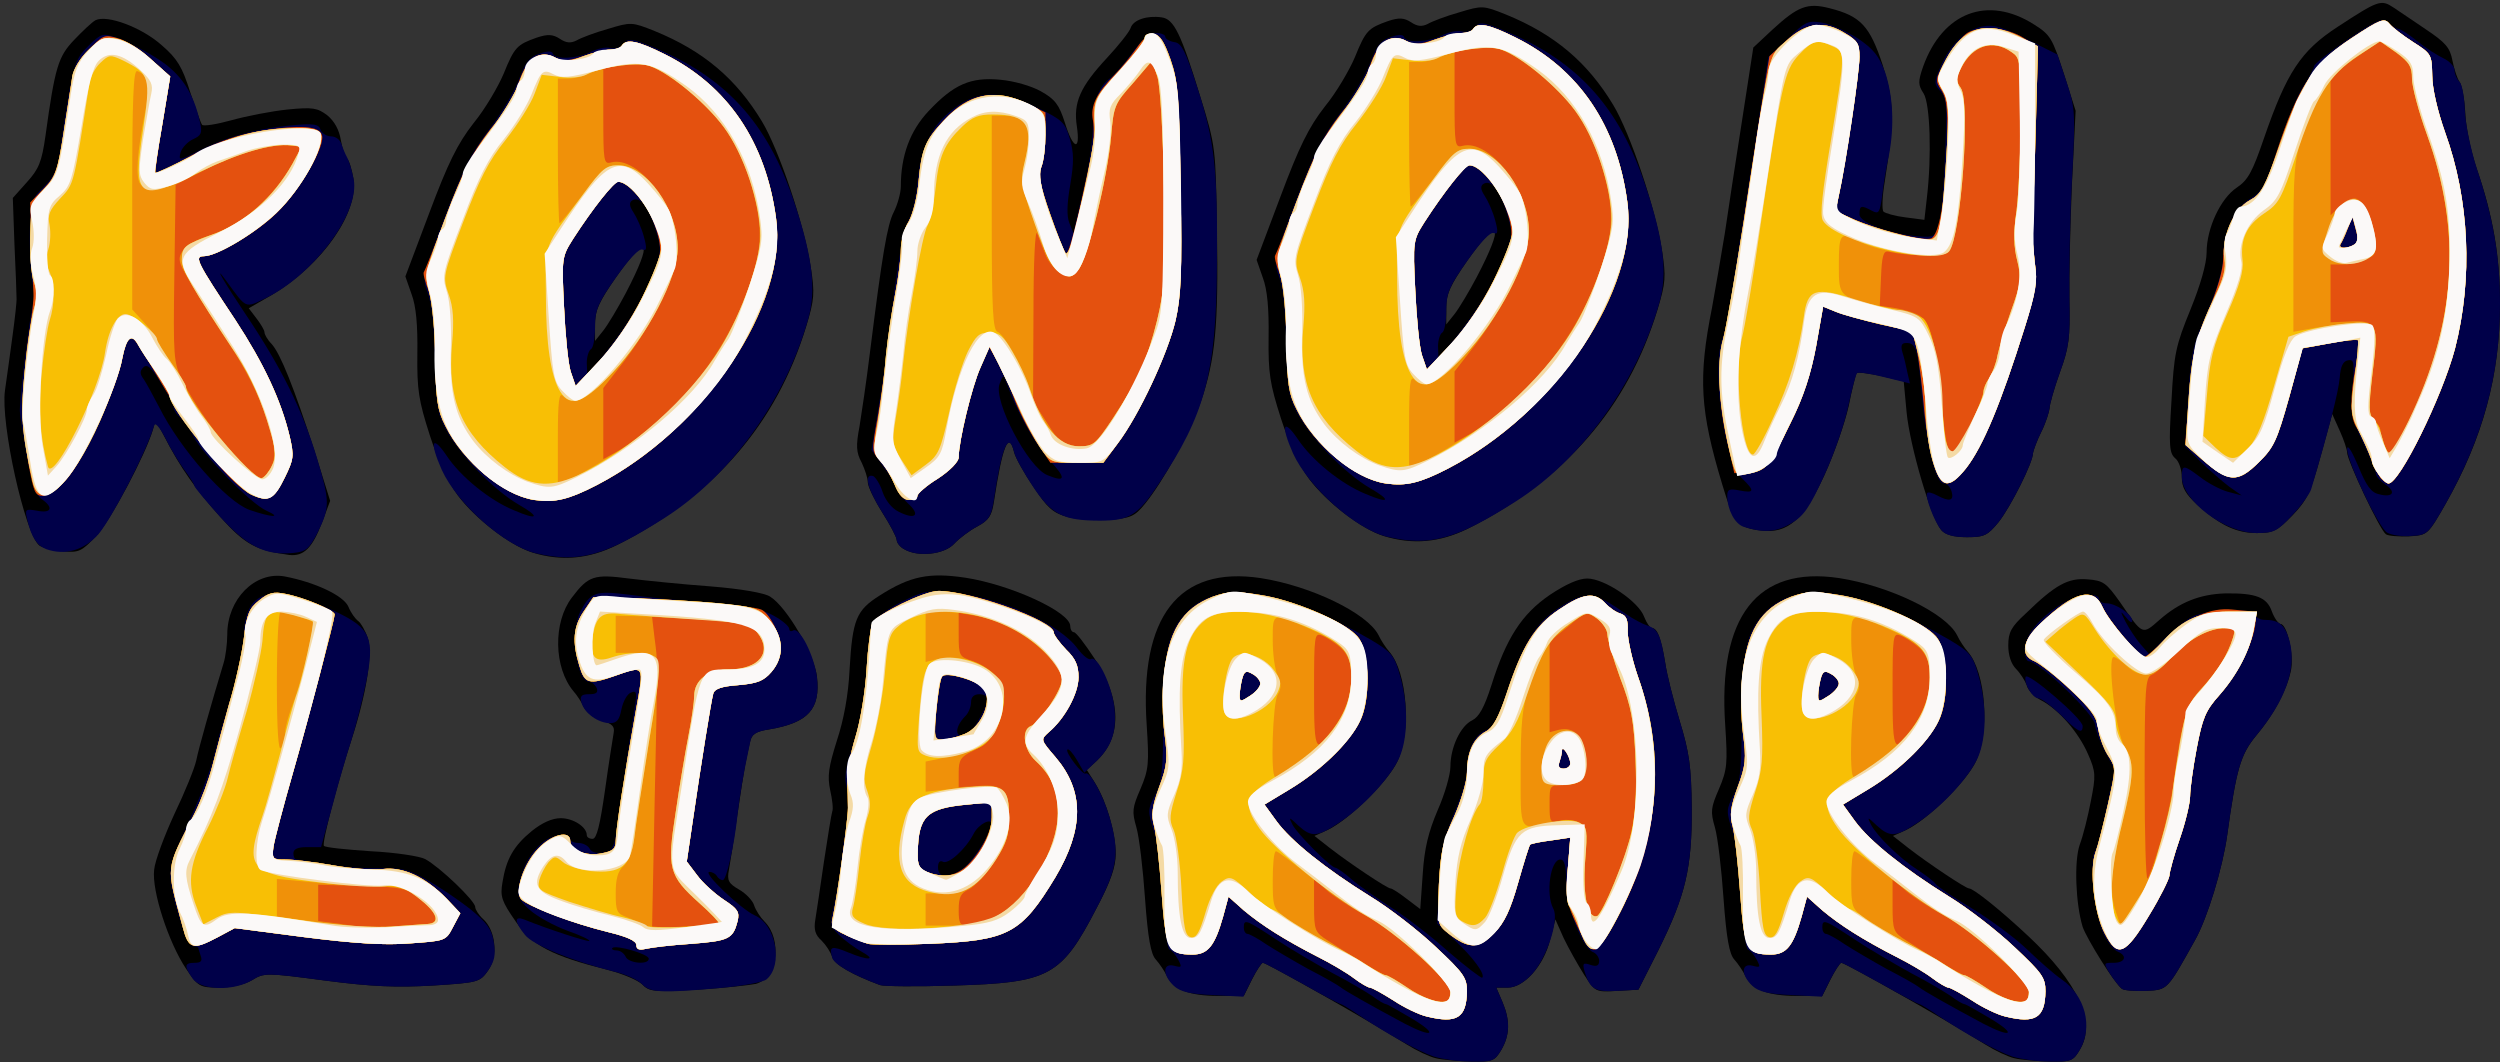 <!DOCTYPE svg PUBLIC "-//W3C//DTD SVG 20010904//EN" "http://www.w3.org/TR/2001/REC-SVG-20010904/DTD/svg10.dtd">
<svg version="1.0" xmlns="http://www.w3.org/2000/svg" width="605px" height="257px" viewBox="0 0 6050 2570" preserveAspectRatio="xMidYMid meet">
<rect x="0" y="0" width="6050" height="2570" fill="#333333" stroke="none"/>
<g id="layer101" fill="#000000" stroke="none">
<path d="M3475 2561 c-17 -4 -48 -19 -70 -33 -84 -53 -339 -198 -349 -198 -3 0 -15 18 -26 40 l-20 40 -63 0 c-69 0 -106 -15 -123 -48 -6 -12 -18 -30 -27 -40 -12 -13 -19 -51 -26 -147 -5 -72 -14 -149 -21 -173 -11 -38 -10 -47 10 -93 20 -47 21 -62 15 -154 -18 -263 77 -386 276 -356 122 19 258 85 285 138 6 13 18 31 26 40 44 51 54 194 19 267 -24 49 -116 139 -167 164 l-33 15 37 29 c49 38 139 98 147 98 4 0 21 11 39 25 l33 25 6 -85 c4 -63 14 -102 36 -154 17 -38 31 -86 31 -106 0 -47 25 -99 53 -112 16 -8 29 -31 46 -84 36 -115 74 -173 141 -219 39 -26 70 -40 91 -40 42 0 125 56 138 93 6 15 14 27 19 27 13 0 22 25 32 85 4 28 20 91 35 140 23 76 28 109 29 210 1 146 -15 212 -81 345 l-48 95 -52 3 c-52 3 -52 3 -80 -40 -15 -24 -37 -63 -49 -88 l-20 -45 -13 50 c-15 62 -63 115 -102 115 l-28 0 15 35 c19 45 18 80 -3 116 -16 27 -22 29 -73 28 -30 -1 -69 -4 -85 -8z"/>
<path d="M4875 2561 c-17 -4 -48 -19 -70 -33 -84 -53 -339 -198 -349 -198 -3 0 -15 18 -26 40 l-20 40 -63 0 c-69 0 -106 -15 -123 -48 -6 -12 -18 -30 -27 -40 -12 -13 -19 -51 -26 -147 -5 -72 -14 -149 -21 -173 -11 -38 -10 -47 10 -93 20 -47 21 -62 15 -154 -18 -263 77 -386 276 -356 122 19 258 85 285 138 6 13 18 31 26 40 44 51 54 194 19 267 -24 49 -116 139 -167 164 l-33 15 37 29 c49 38 139 98 147 98 11 0 78 54 143 115 121 113 165 209 126 274 -17 29 -22 31 -74 30 -30 -1 -69 -4 -85 -8z"/>
<path d="M1554 2382 c-11 -10 -48 -26 -84 -35 -135 -34 -181 -58 -222 -117 -34 -49 -38 -60 -32 -95 9 -56 27 -88 71 -124 25 -20 49 -31 70 -31 30 0 63 21 63 41 0 5 6 9 14 9 10 0 18 -33 30 -117 9 -65 19 -127 21 -139 3 -16 -3 -22 -28 -30 -17 -5 -37 -19 -43 -31 -6 -13 -18 -31 -26 -40 -48 -57 -50 -167 -4 -227 40 -53 54 -57 138 -46 40 5 129 14 197 19 75 6 132 16 145 25 41 26 106 139 113 193 9 79 -21 112 -115 128 -34 5 -43 12 -47 31 -3 13 -8 36 -11 52 -3 15 -12 72 -20 127 -8 55 -17 114 -20 130 -5 26 -1 33 25 48 16 9 33 27 36 38 4 12 15 29 25 39 44 44 31 137 -21 151 -14 3 -78 10 -141 14 -107 6 -117 5 -134 -13z"/>
<path d="M5135 2393 c-18 -13 -85 -121 -95 -150 -17 -56 -21 -159 -7 -199 8 -21 20 -69 27 -106 12 -61 12 -70 -7 -113 -23 -53 -71 -108 -113 -130 -16 -8 -32 -24 -35 -36 -4 -11 -16 -30 -26 -40 -12 -12 -19 -33 -19 -57 0 -32 7 -45 43 -78 71 -69 102 -86 149 -82 38 3 45 8 79 56 55 80 53 79 95 42 49 -43 98 -62 159 -64 74 -1 101 9 113 44 6 16 16 30 21 30 16 0 33 78 25 113 -10 47 -41 106 -84 157 -38 46 -48 81 -70 240 -11 80 -48 202 -78 255 -68 122 -66 120 -118 123 -27 1 -54 -1 -59 -5z"/>
<path d="M450 2344 c-42 -63 -83 -188 -77 -239 2 -22 25 -83 49 -135 25 -52 49 -111 53 -130 6 -30 36 -136 66 -235 5 -16 9 -48 9 -70 0 -85 67 -153 139 -140 73 14 142 46 154 73 6 15 17 30 24 35 6 4 17 23 23 41 12 38 -3 135 -39 245 -35 108 -73 253 -67 258 3 4 54 9 113 13 60 3 119 12 132 19 35 19 121 101 121 116 0 6 9 20 19 29 31 28 37 90 12 125 -20 28 -24 29 -133 36 -87 5 -147 3 -261 -12 -143 -19 -148 -19 -177 -1 -19 11 -50 18 -80 18 -47 0 -50 -2 -80 -46z"/>
<path d="M2130 2384 c-68 -25 -111 -50 -116 -68 -4 -12 -15 -29 -26 -40 -15 -13 -19 -27 -15 -50 3 -17 12 -80 21 -141 9 -60 18 -115 20 -121 3 -6 0 -30 -5 -52 -7 -34 -4 -55 16 -119 17 -51 28 -111 31 -173 7 -121 16 -143 73 -179 74 -47 119 -56 207 -43 110 17 254 83 254 117 0 8 4 15 9 15 5 0 27 29 50 64 66 101 67 191 2 250 l-21 19 20 32 c28 45 50 121 50 172 0 31 -12 66 -46 130 -86 166 -114 181 -345 188 -90 3 -171 2 -179 -1z"/>
<path d="M700 1343 c-80 -11 -107 -25 -166 -91 -61 -68 -98 -121 -136 -195 -21 -41 -22 -41 -28 -17 -18 61 -102 219 -137 257 -36 38 -42 41 -83 37 -23 -2 -48 -9 -55 -14 -35 -29 -94 -296 -83 -375 4 -27 12 -86 18 -130 6 -44 11 -87 10 -95 0 -8 -2 -66 -5 -128 l-4 -113 34 -38 c29 -32 36 -49 45 -112 23 -167 31 -192 69 -232 20 -21 43 -43 52 -48 28 -14 112 17 161 61 37 32 49 52 68 112 13 40 26 76 29 80 3 4 35 -1 71 -11 36 -10 97 -22 136 -26 61 -6 72 -4 96 14 17 14 29 35 33 61 4 22 10 42 15 45 5 3 11 23 15 46 14 82 -73 208 -196 282 l-57 33 19 25 c10 13 19 28 19 33 0 5 7 18 17 28 22 24 55 108 103 256 l39 124 -20 53 c-23 61 -44 82 -79 78z"/>
<path d="M1288 1337 c-54 -17 -138 -82 -180 -138 -23 -31 -49 -87 -68 -146 -27 -84 -31 -110 -30 -197 1 -69 -3 -115 -14 -144 l-15 -43 58 -154 c45 -120 68 -167 107 -217 28 -34 60 -89 73 -120 26 -64 32 -70 80 -87 27 -9 39 -8 56 3 15 10 26 11 40 4 10 -6 44 -19 76 -28 56 -17 58 -17 113 5 118 48 198 116 260 219 41 68 102 249 118 352 10 64 9 78 -11 144 -72 236 -223 410 -458 529 -68 34 -135 40 -205 18z m226 -627 c68 -130 55 -150 -24 -38 -40 58 -50 79 -50 112 l0 41 20 -25 c11 -14 35 -54 54 -90z"/>
<path d="M2188 1329 c-10 -5 -18 -16 -18 -22 0 -7 -16 -37 -35 -67 -19 -30 -35 -63 -35 -73 0 -10 -7 -31 -15 -48 -13 -24 -14 -40 -5 -87 5 -31 17 -111 25 -177 30 -239 42 -311 58 -342 9 -18 17 -46 17 -62 0 -74 22 -134 67 -182 61 -65 102 -83 174 -76 33 3 75 15 98 28 34 19 44 32 58 76 20 65 38 70 29 9 -9 -58 8 -96 73 -166 28 -30 54 -63 57 -72 6 -20 40 -31 75 -26 30 4 47 39 94 193 37 119 37 122 40 325 4 228 -4 311 -39 412 -27 76 -91 193 -135 247 -25 31 -35 35 -87 39 -33 2 -78 -1 -101 -7 -35 -10 -48 -21 -82 -73 -23 -33 -44 -71 -47 -84 -13 -53 -28 -16 -49 122 -5 32 -12 43 -40 58 -19 10 -44 29 -56 42 -24 26 -88 33 -121 13z"/>
<path d="M3348 1297 c-54 -17 -138 -82 -180 -138 -23 -31 -49 -87 -68 -146 -27 -84 -31 -110 -30 -197 1 -69 -3 -115 -14 -144 l-15 -43 58 -154 c45 -120 68 -167 107 -217 28 -34 60 -89 73 -120 26 -64 32 -70 80 -87 27 -9 39 -8 56 3 15 10 26 11 40 4 10 -6 44 -19 76 -28 56 -17 58 -17 113 5 118 48 198 116 260 219 41 68 102 249 118 352 10 64 9 78 -11 144 -72 236 -223 410 -458 529 -68 34 -135 40 -205 18z m226 -627 c68 -130 55 -150 -24 -38 -40 58 -50 79 -50 112 l0 41 20 -25 c11 -14 35 -54 54 -90z"/>
<path d="M4698 1283 c-25 -29 -76 -203 -84 -285 l-7 -75 -54 -13 c-30 -6 -57 -10 -60 -7 -2 3 -11 38 -19 79 -9 40 -35 116 -59 168 -50 108 -89 142 -153 134 -57 -7 -66 -18 -94 -111 -54 -179 -59 -258 -25 -428 8 -44 22 -125 31 -180 8 -55 27 -179 42 -275 l27 -175 46 -43 c62 -57 85 -66 139 -52 75 19 97 43 128 137 28 91 29 130 5 283 -6 36 -7 68 -3 72 4 4 28 11 53 14 l46 6 6 -53 c12 -101 8 -228 -8 -253 -13 -20 -14 -28 -1 -65 47 -131 156 -173 268 -102 40 25 45 34 72 118 l29 91 -9 179 c-4 98 -7 224 -6 281 2 89 -1 113 -23 173 -14 39 -25 78 -25 87 -1 9 -9 35 -20 57 -11 22 -19 45 -20 51 0 23 -54 130 -83 167 -27 33 -35 37 -77 37 -32 0 -52 -6 -62 -17z"/>
<path d="M5774 1293 c-14 -9 -94 -179 -94 -198 0 -7 -8 -31 -18 -53 l-18 -40 -28 102 c-24 87 -33 107 -69 144 -36 37 -47 42 -85 42 -50 0 -88 -18 -143 -67 -30 -27 -39 -43 -39 -68 0 -18 -7 -39 -16 -46 -14 -12 -16 -30 -9 -139 6 -114 10 -133 46 -221 24 -59 39 -111 39 -138 0 -59 34 -131 73 -157 27 -18 38 -38 66 -120 55 -159 89 -211 178 -269 98 -64 105 -67 135 -47 14 9 50 34 80 54 46 31 57 43 63 75 4 21 12 44 17 51 6 7 12 41 14 75 1 34 14 95 28 136 39 113 56 210 56 326 0 173 -41 325 -132 485 -43 75 -43 75 -88 78 -25 1 -50 -1 -56 -5z"/>
</g>
<g id="layer102" fill="#000049" stroke="none">
<path d="M3470 2557 c-38 -13 -110 -53 -178 -98 -23 -16 -45 -29 -47 -29 -3 0 -45 -22 -94 -50 -49 -27 -91 -50 -95 -50 -3 0 -15 18 -27 41 l-20 41 -74 -4 c-54 -2 -79 -8 -94 -22 -28 -26 -28 -56 0 -49 19 5 20 4 10 -15 -6 -11 -15 -22 -21 -24 -5 -1 -12 -55 -15 -118 -3 -63 -13 -139 -22 -167 -16 -50 -16 -54 3 -90 16 -33 19 -59 19 -183 0 -163 11 -212 58 -260 78 -79 231 -56 444 68 52 31 58 38 73 94 18 68 17 143 -3 190 -20 47 -86 119 -145 158 -54 36 -68 37 -100 8 -23 -22 -24 -22 -14 -2 12 23 93 104 104 104 3 0 21 12 39 28 17 15 60 45 94 67 35 22 98 70 140 108 43 37 80 65 82 63 8 -8 -22 -49 -66 -90 l-43 -41 4 -95 c4 -77 11 -109 36 -170 18 -41 32 -89 32 -107 0 -47 16 -82 44 -95 20 -8 31 -29 52 -92 38 -117 69 -167 125 -204 66 -43 85 -42 164 14 17 12 40 24 52 28 25 8 32 23 43 91 4 28 20 91 35 140 23 76 28 109 29 210 1 146 -15 212 -81 345 l-48 95 -51 3 c-54 3 -66 -4 -79 -46 -6 -21 -4 -23 14 -17 15 5 21 2 21 -10 0 -8 -7 -18 -15 -21 -26 -10 -65 -112 -65 -170 0 -39 -4 -54 -14 -54 -24 0 -36 83 -17 119 15 27 -16 120 -52 159 -20 21 -40 32 -58 32 l-28 0 15 35 c19 45 18 80 -3 116 -16 27 -22 29 -73 28 -30 0 -71 -6 -90 -12z m-53 -92 c-32 -19 -60 -35 -63 -35 -3 0 -18 -8 -32 -19 -15 -10 -58 -36 -97 -56 -38 -21 -100 -57 -136 -81 -74 -49 -79 -51 -79 -29 0 8 4 15 9 15 4 0 25 11 45 25 20 13 66 40 102 60 37 19 72 39 78 44 11 9 73 44 155 88 69 36 83 27 18 -12z"/>
<path d="M4870 2557 c-38 -13 -110 -53 -178 -98 -23 -16 -45 -29 -47 -29 -3 0 -45 -22 -94 -50 -49 -27 -91 -50 -95 -50 -3 0 -15 18 -27 41 l-20 41 -74 -4 c-54 -2 -79 -8 -94 -22 -28 -26 -28 -56 0 -49 19 5 20 4 10 -15 -6 -11 -15 -22 -21 -24 -5 -1 -12 -55 -15 -118 -3 -63 -13 -139 -22 -167 -16 -50 -16 -54 3 -90 16 -33 19 -59 19 -183 0 -163 11 -212 58 -260 78 -79 231 -56 444 68 52 31 58 38 73 94 18 68 17 143 -3 190 -20 47 -86 119 -145 158 -54 36 -68 37 -100 8 -23 -22 -24 -22 -14 -2 15 28 70 82 114 110 20 13 39 28 42 33 4 6 44 33 89 60 46 28 105 72 133 99 27 26 64 59 83 72 57 39 77 115 44 171 -16 27 -22 29 -73 28 -30 0 -71 -6 -90 -12z m-53 -92 c-32 -19 -60 -35 -63 -35 -3 0 -18 -8 -32 -19 -15 -10 -58 -36 -97 -56 -38 -21 -100 -57 -136 -81 -74 -49 -79 -51 -79 -29 0 8 4 15 9 15 4 0 25 11 45 25 20 13 66 40 102 60 37 19 72 39 78 44 11 9 73 44 155 88 69 36 83 27 18 -12z"/>
<path d="M1553 2381 c-10 -10 -40 -24 -68 -30 -100 -25 -196 -64 -215 -89 -25 -31 -26 -46 -2 -37 56 23 155 55 158 52 3 -2 -22 -14 -54 -25 -32 -12 -72 -34 -90 -50 -28 -25 -31 -33 -26 -63 8 -41 29 -78 58 -101 23 -19 66 -24 66 -8 0 6 9 10 20 10 10 0 23 6 27 14 5 9 18 12 34 9 24 -4 26 -10 38 -101 14 -101 23 -163 36 -245 7 -41 6 -47 -8 -41 -9 3 -19 21 -23 40 -5 26 -11 34 -28 34 -28 0 -62 -24 -69 -50 -4 -16 0 -20 19 -20 17 0 22 -4 18 -15 -4 -8 -12 -15 -18 -15 -31 0 -47 -120 -22 -169 25 -48 36 -52 117 -42 41 6 129 15 196 20 92 8 130 16 157 32 20 11 36 25 36 31 0 5 4 7 9 4 16 -10 51 60 58 112 9 78 -21 111 -115 127 -32 5 -43 12 -46 28 -20 94 -25 129 -31 177 -8 77 -27 160 -36 160 -4 0 -11 -4 -14 -10 -3 -5 -11 -10 -18 -10 -19 0 76 90 109 105 52 22 70 121 29 155 -8 7 -58 16 -112 21 -146 13 -170 11 -190 -10z m17 -61 c0 -11 -79 -34 -88 -26 -3 3 2 6 10 6 9 0 18 7 22 15 6 16 56 21 56 5z"/>
<path d="M5135 2393 c-6 -5 -18 -20 -28 -35 -17 -28 -17 -28 8 -28 28 0 34 -17 10 -27 -9 -3 -24 -22 -34 -42 -21 -42 -36 -174 -22 -200 6 -10 19 -59 29 -108 l19 -91 -23 -43 c-13 -24 -23 -54 -24 -65 0 -24 -136 -154 -161 -154 -5 0 -9 -13 -9 -29 0 -34 36 -77 90 -110 36 -22 90 -28 90 -11 0 6 8 10 18 10 22 0 62 27 62 42 0 7 -7 3 -15 -8 -14 -17 -15 -16 -1 11 9 17 25 41 36 54 l21 24 37 -38 c20 -20 50 -44 67 -52 36 -19 147 -23 153 -5 2 7 12 12 22 12 35 0 50 12 61 52 17 66 -10 143 -81 228 -38 46 -48 81 -70 240 -11 80 -48 202 -78 255 -68 122 -66 120 -118 123 -27 1 -54 -1 -59 -5z"/>
<path d="M466 2368 c-21 -30 -20 -38 5 -38 15 0 19 -4 15 -16 -3 -9 -6 -18 -6 -20 0 -2 -6 -4 -12 -4 -14 0 -46 -93 -55 -157 -4 -32 3 -57 41 -138 26 -54 53 -126 62 -159 8 -34 19 -74 25 -91 34 -110 49 -171 49 -200 0 -119 65 -138 222 -65 86 41 96 64 73 176 -9 42 -24 102 -34 133 -10 31 -31 102 -46 159 l-28 102 -34 0 c-23 0 -33 5 -33 15 0 8 3 15 8 15 4 0 36 5 72 11 36 7 93 11 128 10 54 -1 71 3 116 29 29 16 76 48 104 70 40 33 52 48 57 80 5 31 2 46 -14 69 -20 28 -24 29 -133 36 -87 5 -147 3 -261 -12 -143 -19 -148 -19 -177 -1 -45 27 -124 25 -144 -4z"/>
<path d="M2130 2384 c-65 -24 -111 -50 -116 -66 -8 -28 -2 -30 39 -13 48 20 70 19 32 -2 -16 -9 -41 -27 -54 -40 -23 -22 -24 -27 -13 -71 6 -26 14 -74 18 -107 3 -33 10 -78 15 -101 5 -25 5 -54 -1 -74 -8 -27 -5 -50 16 -114 17 -52 27 -115 31 -176 3 -53 11 -105 19 -117 7 -11 38 -33 69 -48 49 -25 63 -27 119 -21 117 12 260 75 304 136 13 17 27 28 32 25 16 -10 51 64 57 118 6 59 -7 96 -49 134 l-24 23 -18 -31 c-10 -17 -20 -28 -23 -25 -6 6 37 62 44 58 10 -7 43 53 58 105 25 86 20 123 -31 220 -86 166 -114 181 -345 188 -90 3 -171 2 -179 -1z m204 -285 c22 -18 66 -86 66 -104 0 -17 -32 -1 -44 23 -19 37 -62 76 -75 67 -7 -3 -11 2 -11 14 0 28 29 27 64 0z m12 -327 c13 -8 44 -66 44 -82 0 -5 -9 -10 -20 -10 -13 0 -20 7 -20 19 0 11 -6 26 -13 33 -32 32 -25 63 9 40z"/>
<path d="M4986 1729 c-22 -21 -46 -39 -53 -39 -14 0 -36 -36 -31 -52 5 -13 138 101 138 119 0 21 -12 14 -54 -28z"/>
<path d="M1297 1339 c-76 -18 -190 -119 -228 -202 -30 -68 -24 -87 12 -34 33 50 104 108 163 132 58 25 65 17 11 -14 -60 -35 -144 -121 -176 -182 -21 -38 -24 -60 -26 -165 -2 -74 -8 -137 -17 -162 -15 -41 -14 -43 39 -184 43 -114 65 -157 108 -214 30 -39 63 -94 73 -122 15 -41 25 -54 49 -62 20 -7 31 -7 33 0 5 15 59 12 91 -4 15 -8 37 -13 48 -10 11 3 25 -1 32 -10 11 -13 18 -13 59 3 186 74 290 186 356 386 43 129 52 209 31 280 -56 195 -188 377 -346 478 -146 93 -209 110 -312 86z m224 -563 c21 -32 48 -83 60 -115 20 -54 20 -58 5 -107 -17 -55 -38 -80 -56 -69 -8 5 -7 14 3 29 8 12 20 39 25 58 8 29 7 36 -3 32 -8 -4 -33 23 -64 67 -44 62 -51 79 -51 120 0 26 -4 51 -10 54 -5 3 -10 18 -10 33 l1 27 31 -35 c16 -19 48 -61 69 -94z"/>
<path d="M112 1329 c-23 -9 -36 -29 -46 -71 -6 -26 -5 -27 24 -22 35 7 40 -8 11 -28 -14 -10 -24 -39 -37 -108 -9 -52 -17 -102 -16 -110 2 -51 23 -218 31 -248 6 -20 7 -42 1 -51 -4 -9 -8 -59 -8 -111 1 -93 2 -96 34 -128 25 -25 34 -44 39 -85 3 -28 13 -91 21 -138 14 -75 20 -91 48 -118 32 -31 34 -32 72 -18 21 7 64 29 95 49 57 36 88 83 103 154 6 26 3 32 -17 41 -13 6 -27 21 -30 32 -5 20 -4 20 42 -3 64 -33 138 -54 220 -62 60 -6 72 -4 77 10 3 9 15 16 25 16 11 0 22 8 25 18 3 9 9 24 14 33 5 9 12 33 16 53 15 81 -96 230 -212 287 -52 25 -46 28 -97 -42 -33 -45 -4 5 47 81 86 128 137 230 173 348 31 105 32 119 2 180 -21 41 -29 47 -58 50 -69 7 -112 -15 -179 -88 -34 -38 -62 -71 -62 -75 0 -3 -11 -21 -24 -38 -13 -18 -34 -52 -46 -77 -15 -28 -25 -39 -27 -30 -18 62 -102 224 -135 263 -35 39 -81 52 -126 36z m533 -93 c-37 -16 -154 -135 -177 -180 -9 -18 -24 -38 -32 -45 -9 -8 -16 -19 -16 -25 0 -7 -14 -34 -31 -60 -23 -37 -33 -46 -42 -37 -9 9 -9 16 1 29 6 9 23 40 37 67 51 102 163 229 219 249 52 18 81 20 41 2z"/>
<path d="M2188 1329 c-10 -5 -18 -16 -18 -22 0 -7 -16 -37 -35 -67 -35 -55 -46 -95 -22 -88 6 3 17 20 23 39 7 20 22 39 38 47 41 21 55 9 23 -20 -15 -14 -27 -30 -27 -35 0 -6 -14 -29 -31 -52 l-30 -42 15 -92 c9 -51 21 -132 26 -182 22 -181 36 -261 50 -285 8 -14 17 -55 20 -91 9 -84 34 -135 88 -176 59 -45 113 -45 203 -2 60 29 67 36 78 75 10 34 10 57 1 111 -8 46 -9 76 -2 93 l10 25 5 -25 c3 -14 14 -59 23 -100 10 -41 18 -102 19 -135 1 -62 13 -95 43 -117 9 -7 33 -34 52 -60 23 -32 42 -47 58 -48 12 0 22 4 22 9 0 5 10 11 22 13 17 2 27 21 55 108 43 133 50 200 48 435 -2 258 -29 359 -141 526 -50 76 -71 89 -142 89 -88 0 -117 -14 -162 -82 -22 -33 -43 -71 -46 -84 -13 -53 -30 -12 -49 117 -6 38 -12 48 -40 63 -19 10 -44 29 -56 42 -24 26 -88 33 -121 13z m352 -215 c-36 -39 -79 -117 -105 -189 -7 -19 -7 -19 -16 4 -16 40 69 203 116 221 44 18 46 8 5 -36z"/>
<path d="M3357 1299 c-76 -18 -190 -119 -228 -202 -30 -68 -24 -87 12 -34 33 50 104 108 163 132 58 25 65 17 11 -14 -60 -35 -144 -121 -176 -182 -21 -38 -24 -60 -26 -165 -2 -74 -8 -137 -17 -162 -15 -41 -14 -43 39 -184 43 -114 65 -157 108 -214 30 -39 63 -94 73 -122 15 -41 25 -54 49 -62 20 -7 31 -7 33 0 5 15 59 12 91 -4 15 -8 37 -13 48 -10 11 3 25 -1 32 -10 11 -13 18 -13 59 3 186 74 290 186 356 386 43 129 52 209 31 280 -56 195 -188 377 -346 478 -146 93 -209 110 -312 86z m224 -563 c21 -32 48 -83 60 -115 20 -54 20 -58 5 -107 -17 -55 -38 -80 -56 -69 -8 5 -7 14 3 29 8 12 20 39 25 58 8 29 7 36 -3 32 -8 -4 -33 23 -64 67 -44 62 -51 79 -51 120 0 26 -4 51 -10 54 -5 3 -10 18 -10 33 l1 27 31 -35 c16 -19 48 -61 69 -94z"/>
<path d="M4698 1283 c-17 -20 -41 -84 -34 -90 2 -3 13 0 24 6 30 16 41 13 35 -9 -3 -11 -11 -20 -19 -20 -20 0 -42 -90 -53 -212 -10 -115 -14 -128 -38 -128 -11 0 -14 6 -9 23 4 12 9 34 12 49 l6 26 -61 -15 c-34 -9 -64 -13 -67 -10 -3 3 -12 38 -21 79 -8 40 -34 116 -58 168 -36 79 -50 99 -81 117 -36 21 -67 23 -114 8 -22 -7 -40 -42 -40 -75 0 -16 5 -18 30 -13 36 7 37 1 6 -29 -44 -43 -75 -268 -47 -342 6 -13 17 -71 25 -128 9 -57 31 -203 51 -326 l34 -223 47 -45 c43 -42 49 -45 84 -39 20 3 59 21 86 38 38 26 51 42 66 82 19 56 23 130 9 202 -6 26 -13 69 -16 96 -6 42 -8 46 -25 37 -26 -14 -30 -13 -30 9 0 20 75 48 144 53 36 3 40 0 48 -27 5 -16 12 -92 15 -168 5 -120 4 -140 -11 -156 -16 -18 -16 -22 -1 -57 22 -54 62 -93 103 -100 27 -5 48 1 107 31 l74 37 22 66 c21 63 22 75 13 242 -5 96 -7 224 -6 283 2 95 -1 118 -23 178 -14 39 -25 78 -25 87 -1 9 -9 35 -20 57 -11 22 -19 45 -20 51 0 23 -54 130 -83 167 -27 33 -35 37 -77 37 -32 0 -52 -5 -62 -17z"/>
<path d="M5777 1289 c-21 -12 -97 -172 -97 -203 1 -12 12 7 27 42 19 47 31 64 50 68 33 9 43 -5 16 -23 -13 -9 -23 -20 -23 -25 0 -6 -14 -40 -31 -76 -29 -60 -31 -71 -26 -134 5 -62 4 -69 -11 -66 -12 2 -18 15 -20 43 -3 33 -24 117 -69 269 -3 10 -23 39 -45 62 -37 40 -45 44 -87 44 -77 0 -181 -79 -181 -136 0 -30 4 -30 45 1 18 14 48 30 66 35 l34 9 -30 -21 c-16 -12 -47 -39 -69 -60 l-38 -38 7 -118 c7 -105 11 -126 46 -207 25 -57 39 -105 39 -132 0 -62 26 -119 65 -142 29 -17 37 -32 70 -130 20 -60 47 -126 61 -146 13 -20 24 -40 24 -45 0 -5 37 -34 82 -65 73 -49 84 -53 98 -40 9 8 20 15 24 15 5 0 25 13 45 29 21 17 49 35 64 42 15 7 27 20 27 29 0 9 5 21 12 28 6 6 12 37 13 69 1 32 14 94 28 138 41 123 57 217 57 331 0 172 -42 324 -132 484 -41 72 -44 75 -83 77 -22 2 -48 -2 -58 -8z"/>
</g>
<g id="layer103" fill="#e4510f" stroke="none">
<path d="M3453 2460 c-18 -4 -54 -21 -81 -39 -27 -17 -52 -31 -57 -31 -4 0 -22 -10 -39 -23 -17 -13 -56 -36 -86 -51 -82 -42 -137 -77 -180 -113 l-37 -33 -13 48 c-20 71 -37 92 -74 92 -59 0 -65 -12 -75 -150 -5 -69 -13 -141 -18 -160 -8 -28 -5 -48 12 -95 20 -53 21 -69 13 -130 -5 -38 -6 -99 -2 -135 11 -113 44 -167 119 -196 37 -13 54 -14 116 -4 79 12 202 64 234 100 27 30 33 136 11 194 -20 53 -94 128 -175 176 l-61 37 29 40 c35 48 117 114 228 183 46 28 117 83 158 122 67 63 75 74 75 107 -1 64 -24 79 -97 61z m-403 -806 c0 -7 -9 -18 -19 -23 -15 -9 -20 -7 -25 12 -3 12 -6 30 -6 40 0 16 2 16 25 1 14 -9 25 -22 25 -30z"/>
<path d="M4853 2460 c-18 -4 -54 -21 -81 -39 -27 -17 -52 -31 -57 -31 -4 0 -22 -10 -39 -23 -17 -13 -56 -36 -86 -51 -82 -42 -137 -77 -180 -113 l-37 -33 -13 48 c-20 71 -37 92 -74 92 -59 0 -65 -12 -75 -150 -5 -69 -13 -141 -18 -160 -8 -28 -5 -48 12 -95 20 -53 21 -69 13 -130 -5 -38 -6 -99 -2 -135 11 -113 44 -167 119 -196 37 -13 54 -14 116 -4 79 12 202 64 234 100 27 30 33 136 11 194 -20 53 -94 128 -175 176 l-61 37 29 40 c35 48 117 114 228 183 46 28 117 83 158 122 67 63 75 74 75 107 -1 64 -24 79 -97 61z m-403 -806 c0 -7 -9 -18 -19 -23 -15 -9 -20 -7 -25 12 -3 12 -6 30 -6 40 0 16 2 16 25 1 14 -9 25 -22 25 -30z"/>
<path d="M1540 2287 c0 -10 -22 -20 -67 -31 -87 -21 -198 -64 -212 -80 -16 -19 6 -86 42 -123 32 -34 77 -45 77 -18 0 22 38 38 76 30 27 -5 34 -11 34 -30 0 -26 21 -161 49 -317 20 -109 21 -108 -49 -83 -65 23 -75 20 -88 -24 -18 -58 -15 -94 11 -132 l23 -34 105 3 c109 3 278 18 301 27 20 8 48 63 48 95 0 16 -10 41 -23 56 -19 22 -34 28 -80 32 -41 3 -58 9 -61 21 -5 18 -29 167 -50 311 l-14 95 25 33 c13 18 43 45 64 59 35 23 39 30 34 52 -11 43 -21 48 -111 55 -48 3 -97 9 -110 12 -17 4 -24 2 -24 -9z"/>
<path d="M3816 2239 c-26 -56 -28 -67 -22 -136 l6 -76 -47 7 c-25 3 -48 8 -50 10 -2 1 -15 43 -29 92 -19 67 -33 97 -59 123 -37 38 -61 38 -110 0 -27 -22 -27 -23 -23 -118 4 -80 10 -107 37 -165 17 -39 31 -85 31 -107 0 -49 16 -83 46 -99 17 -9 31 -35 50 -92 38 -115 68 -164 127 -203 59 -40 86 -43 112 -15 10 11 26 22 37 25 14 5 18 15 17 43 0 20 11 69 24 107 53 146 55 317 7 460 -28 83 -92 199 -111 203 -10 2 -24 -17 -43 -59z m-16 -391 c0 -17 -20 -47 -20 -31 0 6 -3 18 -6 27 -4 11 -1 16 10 16 9 0 16 -6 16 -12z"/>
<path d="M5093 2258 c-26 -50 -37 -155 -22 -195 6 -16 19 -68 30 -116 20 -89 20 -89 -1 -121 -11 -18 -21 -48 -23 -66 -3 -25 -19 -46 -68 -92 -35 -33 -74 -63 -86 -68 -35 -14 -29 -50 15 -91 81 -78 128 -90 150 -40 14 31 89 121 101 121 4 0 30 -22 57 -48 51 -49 105 -72 155 -67 13 1 32 3 43 4 39 2 -6 126 -73 203 -34 38 -41 56 -55 129 -9 47 -16 99 -16 116 0 16 -11 63 -25 103 -14 40 -25 81 -25 89 -1 9 -22 52 -49 96 -58 97 -77 104 -108 43z"/>
<path d="M442 2243 c-41 -153 -43 -133 29 -275 16 -32 35 -83 43 -115 8 -32 26 -98 40 -148 15 -49 31 -121 36 -160 7 -59 13 -73 37 -92 22 -18 35 -22 63 -16 44 8 120 40 120 50 -1 15 -60 240 -101 383 -23 80 -44 160 -47 178 -4 31 -3 32 29 32 19 0 70 6 115 14 44 8 99 12 121 9 48 -6 102 19 153 71 l34 36 -18 34 c-17 33 -19 33 -104 39 -62 5 -136 0 -255 -15 l-169 -22 -41 22 c-61 32 -71 29 -85 -25z"/>
<path d="M2100 2284 c-81 -30 -92 -38 -85 -63 10 -45 37 -235 37 -266 0 -16 -1 -46 -2 -66 -1 -19 8 -66 20 -105 12 -39 24 -110 27 -164 3 -52 10 -103 14 -112 12 -23 126 -78 163 -78 80 1 276 72 276 101 0 6 14 24 30 41 23 22 30 39 30 67 0 39 -33 100 -72 133 -20 18 -20 18 16 60 70 82 70 173 0 291 -83 137 -113 153 -304 161 -74 3 -142 3 -150 0z m221 -175 c36 -19 79 -89 79 -130 l0 -38 -57 6 c-101 9 -120 28 -122 116 -1 30 3 39 22 47 30 12 55 12 78 -1z m14 -333 c41 -17 68 -83 45 -111 -15 -18 -90 -40 -100 -28 -4 4 -10 41 -14 81 -6 68 -5 72 14 72 11 0 36 -6 55 -14z"/>
<path d="M1293 1210 c-74 -11 -173 -93 -215 -179 -20 -39 -23 -63 -25 -166 -1 -78 -7 -135 -16 -162 -9 -22 -14 -43 -11 -45 2 -3 27 -64 54 -137 47 -125 68 -163 131 -238 15 -17 34 -54 44 -83 20 -60 50 -81 88 -61 19 10 31 9 68 -3 24 -9 54 -16 66 -16 12 0 25 -4 28 -10 11 -17 39 -11 103 21 153 76 245 212 270 397 29 211 -173 511 -434 646 -68 35 -101 43 -151 36z m262 -492 c39 -79 46 -99 41 -131 -12 -71 -64 -148 -101 -147 -10 1 -61 65 -108 138 -27 43 -28 45 -22 165 3 67 10 137 16 156 l12 35 58 -61 c37 -40 74 -95 104 -155z"/>
<path d="M609 1197 c-49 -22 -140 -136 -225 -281 -54 -91 -59 -99 -69 -98 -6 0 -14 22 -19 49 -12 71 -95 249 -136 294 -20 22 -45 39 -57 39 -18 0 -22 -10 -34 -77 -16 -88 -15 -218 2 -320 6 -37 11 -79 10 -93 -1 -14 -3 -69 -5 -122 l-3 -98 32 -33 c34 -35 36 -43 65 -241 7 -48 16 -66 45 -96 35 -36 38 -37 72 -27 20 6 56 29 80 52 l45 40 -19 115 c-11 63 -18 117 -17 119 2 2 31 -12 66 -31 87 -49 141 -66 228 -77 76 -9 110 -2 110 22 0 35 -62 137 -113 185 -51 48 -143 102 -174 102 -24 0 -16 15 77 155 68 104 110 193 131 281 11 48 10 55 -12 100 -26 53 -40 60 -80 41z"/>
<path d="M2165 1173 c-9 -21 -25 -47 -36 -59 -20 -21 -20 -24 -5 -105 8 -46 18 -115 21 -154 4 -38 13 -102 21 -142 8 -40 14 -89 14 -109 0 -20 8 -51 19 -68 10 -18 21 -60 24 -98 7 -79 21 -109 76 -162 52 -51 116 -60 185 -26 l46 22 0 53 c0 30 -4 65 -10 79 -7 20 -3 45 21 113 17 49 34 92 38 96 7 7 27 -72 63 -243 5 -25 6 -60 3 -78 -7 -36 8 -66 54 -113 14 -14 37 -42 51 -62 36 -53 58 -46 83 28 18 52 21 92 24 310 4 207 1 262 -12 320 -19 81 -88 229 -140 298 l-35 47 -64 0 -64 0 -35 -52 c-19 -29 -44 -78 -55 -109 -11 -31 -29 -71 -40 -88 l-19 -32 -22 53 c-21 53 -50 175 -51 213 0 13 -18 32 -50 53 -28 17 -50 37 -50 42 0 6 -9 10 -20 10 -13 0 -25 -12 -35 -37z"/>
<path d="M3353 1170 c-74 -11 -173 -93 -215 -179 -20 -39 -23 -63 -25 -166 -1 -78 -7 -135 -16 -162 -9 -22 -14 -43 -11 -45 2 -3 27 -64 54 -137 47 -125 68 -163 131 -238 15 -17 34 -54 44 -83 20 -60 50 -81 88 -61 19 10 31 9 68 -3 24 -9 54 -16 66 -16 12 0 25 -4 28 -10 11 -17 39 -11 103 21 153 76 245 212 270 397 29 211 -173 511 -434 646 -68 35 -101 43 -151 36z m262 -492 c39 -79 46 -99 41 -131 -12 -71 -64 -148 -101 -147 -10 1 -61 65 -108 138 -27 43 -28 45 -22 165 3 67 10 137 16 156 l12 35 58 -61 c37 -40 74 -95 104 -155z"/>
<path d="M4677 1113 c-9 -32 -19 -94 -22 -138 -4 -44 -11 -101 -16 -127 l-11 -46 -76 -17 c-42 -10 -91 -23 -108 -30 l-32 -13 -17 96 c-13 68 -30 122 -62 186 -52 108 -60 117 -103 119 l-33 2 -18 -80 c-22 -99 -23 -184 -4 -267 8 -35 26 -139 40 -233 14 -93 35 -228 46 -299 l21 -130 41 -38 c49 -44 92 -49 143 -17 29 17 34 26 34 57 0 37 -34 263 -50 335 l-8 38 45 20 c60 26 169 53 186 46 20 -7 36 -103 39 -228 2 -85 -1 -111 -14 -131 -16 -24 -15 -27 13 -76 16 -28 39 -56 51 -63 33 -18 95 -12 134 12 l36 22 -6 221 c-4 122 -7 230 -7 241 0 11 3 41 6 67 6 38 1 66 -25 150 -58 185 -101 288 -142 341 -43 54 -62 49 -81 -20z"/>
<path d="M5762 1158 c-6 -7 -18 -33 -28 -58 -9 -25 -23 -54 -31 -65 -16 -24 -17 -72 -2 -149 6 -32 8 -60 6 -62 -3 -3 -34 0 -70 7 l-65 12 -32 118 c-30 106 -37 122 -75 159 -50 49 -72 48 -136 -9 l-41 -36 10 -120 c9 -103 15 -132 46 -203 22 -51 36 -100 36 -125 0 -63 27 -122 64 -142 29 -16 37 -30 66 -119 50 -154 88 -212 181 -274 70 -46 79 -49 91 -35 7 9 33 29 58 45 44 28 45 30 46 81 0 31 13 86 31 137 59 163 68 353 24 524 -30 115 -134 326 -160 326 -5 0 -13 -6 -19 -12z m-65 -566 c9 -5 10 -17 4 -37 l-8 -30 -12 29 c-6 16 -14 33 -17 37 -6 11 17 11 33 1z"/>
</g>
<g id="layer104" fill="#f09109" stroke="none">
<path d="M3453 2460 c-18 -4 -54 -21 -81 -39 -27 -17 -52 -31 -57 -31 -4 0 -22 -10 -39 -23 -17 -13 -56 -36 -86 -51 -82 -42 -137 -77 -180 -113 l-37 -33 -13 48 c-20 71 -37 92 -74 92 -59 0 -65 -12 -75 -150 -5 -69 -13 -141 -18 -160 -8 -28 -5 -48 12 -95 20 -53 21 -69 13 -130 -5 -38 -6 -99 -2 -135 11 -113 44 -167 119 -196 37 -13 54 -14 116 -4 79 12 202 64 234 100 27 30 33 136 11 194 -20 53 -94 128 -175 176 l-61 37 29 40 c35 48 117 114 228 183 46 28 117 83 158 122 67 63 75 74 75 107 -1 64 -24 79 -97 61z m57 -60 c0 -26 -130 -143 -208 -186 -37 -20 -79 -48 -94 -62 l-28 -26 0 65 c0 61 2 65 33 85 77 50 134 84 141 84 4 0 26 13 50 29 39 27 82 42 99 33 4 -2 7 -11 7 -22z m-268 -659 c39 -62 40 -141 2 -174 -14 -12 -34 -25 -45 -29 -18 -7 -19 -1 -19 134 0 157 3 161 62 69z m-192 -87 c0 -7 -9 -18 -19 -23 -15 -9 -20 -7 -25 12 -3 12 -6 30 -6 40 0 16 2 16 25 1 14 -9 25 -22 25 -30z"/>
<path d="M4853 2460 c-18 -4 -54 -21 -81 -39 -27 -17 -52 -31 -57 -31 -4 0 -22 -10 -39 -23 -17 -13 -56 -36 -86 -51 -82 -42 -137 -77 -180 -113 l-37 -33 -13 48 c-20 71 -37 92 -74 92 -59 0 -65 -12 -75 -150 -5 -69 -13 -141 -18 -160 -8 -28 -5 -48 12 -95 20 -53 21 -69 13 -130 -5 -38 -6 -99 -2 -135 11 -113 44 -167 119 -196 37 -13 54 -14 116 -4 79 12 202 64 234 100 27 30 33 136 11 194 -20 53 -94 128 -175 176 l-61 37 29 40 c35 48 117 114 228 183 46 28 117 83 158 122 67 63 75 74 75 107 -1 64 -24 79 -97 61z m57 -60 c0 -26 -130 -143 -208 -186 -37 -20 -79 -48 -94 -62 l-28 -26 0 65 c0 61 2 65 33 85 77 50 134 84 141 84 4 0 26 13 50 29 39 27 82 42 99 33 4 -2 7 -11 7 -22z m-268 -659 c39 -62 40 -141 2 -174 -14 -12 -34 -25 -45 -29 -18 -7 -19 -1 -19 134 0 157 3 161 62 69z m-192 -87 c0 -7 -9 -18 -19 -23 -15 -9 -20 -7 -25 12 -3 12 -6 30 -6 40 0 16 2 16 25 1 14 -9 25 -22 25 -30z"/>
<path d="M1540 2287 c0 -10 -22 -20 -67 -31 -87 -21 -198 -64 -212 -80 -16 -19 6 -86 42 -123 32 -34 77 -45 77 -18 0 22 38 38 76 30 27 -5 34 -11 34 -30 0 -26 21 -161 49 -317 20 -109 21 -108 -49 -83 -65 23 -75 20 -88 -24 -18 -58 -15 -94 11 -132 l23 -34 105 3 c57 2 147 7 199 12 89 9 97 12 123 42 34 41 36 87 4 124 -19 22 -34 28 -80 32 -41 3 -58 9 -61 21 -5 18 -29 167 -50 311 l-14 95 25 33 c13 18 43 45 64 59 35 23 39 30 34 52 -11 43 -21 48 -111 55 -48 3 -97 9 -110 12 -17 4 -24 2 -24 -9z m199 -53 c2 -2 -19 -24 -46 -48 -75 -67 -79 -85 -58 -219 9 -62 23 -145 31 -186 8 -40 14 -84 14 -97 0 -38 34 -64 83 -64 74 0 106 -39 72 -87 -17 -24 -46 -30 -178 -36 l-79 -4 6 51 c8 61 8 39 0 407 l-6 296 79 -5 c43 -2 80 -6 82 -8z"/>
<path d="M3824 2253 c-9 -26 -22 -54 -27 -61 -6 -7 -7 -44 -3 -89 l6 -76 -47 7 c-25 3 -48 8 -50 10 -2 1 -15 43 -29 92 -19 67 -33 97 -59 123 -37 38 -61 38 -110 0 -27 -22 -27 -23 -23 -118 4 -80 10 -107 37 -165 17 -39 31 -85 31 -107 0 -49 16 -83 46 -99 17 -9 31 -35 50 -92 38 -115 68 -164 127 -203 59 -40 86 -43 112 -15 10 11 26 22 37 25 14 5 18 15 17 43 0 20 11 69 24 107 70 194 53 395 -51 590 -46 87 -64 93 -88 28z m82 -115 c47 -112 57 -170 52 -299 -4 -96 -10 -128 -37 -198 -17 -47 -31 -94 -31 -105 0 -12 -12 -29 -25 -39 -25 -18 -26 -18 -70 19 l-45 36 0 110 0 110 23 -6 c35 -8 58 14 64 62 7 52 -8 72 -53 72 -34 0 -34 0 -34 46 0 44 1 46 25 40 14 -4 35 -1 47 5 19 10 20 17 14 93 -6 83 6 140 29 133 5 -2 24 -37 41 -79z m-106 -290 c0 -17 -20 -47 -20 -31 0 6 -3 18 -6 27 -4 11 -1 16 10 16 9 0 16 -6 16 -12z"/>
<path d="M5093 2258 c-26 -50 -37 -155 -22 -195 6 -16 19 -68 30 -116 20 -89 20 -89 -1 -121 -11 -18 -21 -48 -23 -66 -3 -25 -19 -46 -68 -92 -35 -33 -74 -63 -86 -68 -35 -14 -29 -50 15 -91 81 -78 128 -90 150 -40 15 34 89 121 103 121 5 0 25 -18 44 -39 48 -53 90 -71 165 -71 l62 0 -7 38 c-9 54 -40 114 -84 164 -34 38 -41 56 -55 129 -9 47 -16 99 -16 116 0 16 -11 63 -25 103 -14 40 -25 81 -25 89 -1 9 -22 52 -49 96 -58 97 -77 104 -108 43z m134 -216 c13 -42 28 -108 33 -147 21 -157 30 -188 70 -231 38 -42 61 -79 74 -121 6 -20 4 -23 -19 -23 -40 0 -90 27 -128 69 -19 21 -41 41 -50 44 -15 6 -17 33 -17 253 0 136 3 244 7 240 4 -3 17 -41 30 -84z"/>
<path d="M442 2243 c-41 -153 -43 -133 29 -275 16 -32 35 -83 43 -115 8 -32 26 -98 40 -148 15 -49 31 -121 36 -160 7 -59 13 -73 37 -92 22 -18 35 -22 63 -16 44 8 120 40 120 50 -1 15 -60 240 -101 383 -23 80 -44 160 -47 178 -4 31 -3 32 29 32 19 0 70 6 115 14 44 8 99 12 121 9 48 -6 102 19 153 71 l34 36 -18 34 c-17 33 -19 33 -104 39 -62 5 -136 0 -255 -15 l-169 -22 -41 22 c-61 32 -71 29 -85 -25z m593 -7 c31 -2 24 -26 -17 -59 -35 -28 -42 -30 -143 -33 l-105 -3 0 44 0 44 48 6 c26 4 52 8 57 10 6 2 39 1 75 -2 36 -3 74 -6 85 -7z"/>
<path d="M2100 2284 c-81 -30 -92 -38 -85 -63 10 -45 37 -235 37 -266 0 -16 -1 -46 -2 -66 -1 -19 8 -66 20 -105 12 -39 24 -110 27 -164 3 -52 10 -103 14 -112 12 -22 126 -78 160 -78 77 0 279 73 279 100 0 6 14 25 30 42 23 22 30 39 30 67 0 39 -33 100 -72 133 -20 18 -20 18 16 60 70 82 70 173 0 291 -83 137 -113 153 -304 161 -74 3 -142 3 -150 0z m310 -66 c76 -38 150 -162 150 -250 0 -55 -15 -91 -54 -127 -29 -27 -35 -75 -11 -84 22 -9 75 -87 75 -113 0 -51 -114 -136 -205 -153 l-45 -8 0 53 c0 51 1 53 34 64 18 6 43 22 56 35 19 20 22 32 18 69 -7 57 -29 92 -73 113 -30 14 -35 22 -35 52 l0 36 48 -3 c60 -5 74 10 74 78 0 42 -6 61 -36 106 -20 30 -48 60 -61 66 -20 9 -25 19 -25 50 0 33 3 38 23 38 12 0 43 -10 67 -22z m-73 -116 c34 -27 63 -84 63 -124 l0 -37 -57 6 c-101 9 -120 28 -122 116 -1 30 3 39 22 47 35 14 70 11 94 -8z m-2 -326 c41 -17 68 -83 45 -111 -15 -18 -90 -40 -100 -28 -4 4 -10 41 -14 81 -6 68 -5 72 14 72 11 0 36 -6 55 -14z"/>
<path d="M1293 1210 c-74 -11 -173 -93 -215 -179 -20 -39 -23 -64 -25 -161 0 -63 -7 -136 -14 -161 -12 -45 -11 -50 40 -185 41 -108 65 -153 106 -207 30 -38 62 -91 72 -119 21 -60 50 -78 88 -58 20 11 31 10 67 -4 24 -9 53 -16 65 -16 12 0 25 -4 28 -10 11 -17 39 -11 103 21 153 76 245 212 270 397 29 211 -173 511 -434 646 -68 35 -101 43 -151 36z m319 -209 c86 -80 153 -181 195 -291 39 -103 41 -159 10 -266 -27 -95 -83 -176 -162 -234 -70 -52 -95 -61 -150 -53 l-45 6 0 117 c0 111 1 118 19 113 65 -17 160 106 161 208 0 57 -57 177 -128 271 l-52 67 0 86 0 86 42 -23 c23 -13 73 -52 110 -87z m-58 -281 c25 -51 46 -104 46 -119 0 -58 -68 -162 -105 -161 -10 1 -61 65 -108 138 -27 43 -28 45 -22 165 3 67 10 137 16 156 l12 35 58 -61 c36 -40 74 -95 103 -153z"/>
<path d="M608 1197 c-42 -19 -198 -208 -198 -240 0 -5 -15 -29 -32 -55 -18 -26 -37 -55 -43 -66 -16 -31 -29 -20 -39 31 -4 26 -29 95 -54 152 -70 157 -145 225 -163 146 -27 -121 -30 -163 -19 -270 6 -61 16 -127 22 -147 8 -27 8 -45 0 -65 -6 -15 -10 -65 -9 -110 2 -77 4 -84 33 -115 28 -29 34 -45 48 -138 9 -58 19 -119 21 -136 3 -17 20 -45 39 -63 30 -29 39 -33 70 -27 21 4 54 24 81 49 l47 42 -19 115 c-11 63 -19 116 -17 118 1 2 42 -17 90 -42 96 -48 164 -66 250 -66 38 0 56 4 60 14 11 30 -47 134 -107 191 -52 50 -144 105 -176 105 -24 0 -16 15 77 155 68 104 110 193 131 281 11 48 10 55 -12 100 -26 53 -40 60 -81 41z m50 -70 c22 -45 -24 -176 -108 -302 -22 -33 -58 -90 -81 -128 -38 -62 -40 -69 -27 -90 9 -12 35 -28 62 -36 77 -22 157 -91 204 -175 l22 -41 -25 -3 c-45 -6 -129 18 -205 57 l-75 38 -3 214 c-3 204 -2 216 19 259 48 97 168 245 193 237 6 -2 17 -15 24 -30z"/>
<path d="M2165 1173 c-9 -21 -24 -47 -35 -58 -17 -19 -17 -26 -5 -100 7 -44 16 -114 19 -155 4 -41 14 -107 22 -147 8 -40 14 -89 14 -109 0 -20 8 -51 19 -68 10 -18 21 -60 24 -98 7 -77 16 -99 61 -146 61 -66 125 -79 203 -41 43 21 43 21 43 74 0 30 -4 65 -10 79 -7 20 -3 45 21 113 17 49 34 91 38 96 4 4 12 -14 19 -40 39 -165 53 -241 51 -272 -3 -59 -1 -63 61 -131 33 -36 60 -71 60 -78 0 -8 9 -12 21 -10 16 2 26 18 42 63 18 52 21 92 24 310 4 207 1 262 -12 320 -19 81 -88 229 -140 298 l-35 47 -64 0 c-62 0 -64 -1 -89 -37 -14 -21 -38 -65 -52 -98 -14 -33 -36 -79 -48 -103 l-22 -43 -22 50 c-21 46 -53 179 -53 218 0 10 -21 32 -50 51 -28 17 -50 37 -50 42 0 6 -9 10 -20 10 -13 0 -25 -12 -35 -37z m528 -160 c61 -93 83 -141 107 -237 18 -74 20 -106 17 -317 -3 -147 -9 -248 -16 -273 l-13 -39 -46 54 c-45 50 -47 56 -53 128 -9 101 -56 295 -79 323 -16 20 -20 21 -43 9 -14 -8 -31 -28 -37 -45 -7 -17 -16 -40 -20 -51 -5 -12 -9 68 -9 193 l-1 213 35 54 c32 51 37 55 74 55 38 0 42 -3 84 -67z"/>
<path d="M3353 1170 c-74 -11 -173 -93 -215 -179 -20 -39 -23 -64 -25 -161 0 -63 -7 -136 -14 -161 -12 -45 -11 -50 40 -185 41 -108 65 -153 106 -207 30 -38 62 -91 72 -119 21 -60 50 -78 88 -58 20 11 31 10 67 -4 24 -9 53 -16 65 -16 12 0 25 -4 28 -10 11 -17 39 -11 103 21 153 76 245 212 270 397 29 211 -173 511 -434 646 -68 35 -101 43 -151 36z m319 -209 c86 -80 153 -181 195 -291 39 -103 41 -159 10 -266 -27 -95 -83 -176 -162 -234 -70 -52 -95 -61 -150 -53 l-45 6 0 117 c0 111 1 118 19 113 65 -17 160 106 161 208 0 57 -57 177 -128 271 l-52 67 0 86 0 86 42 -23 c23 -13 73 -52 110 -87z m-58 -281 c25 -51 46 -104 46 -119 0 -58 -68 -162 -105 -161 -10 1 -61 65 -108 138 -27 43 -28 45 -22 165 3 67 10 137 16 156 l12 35 58 -61 c36 -40 74 -95 103 -153z"/>
<path d="M4676 1112 c-9 -32 -16 -86 -16 -121 0 -34 -7 -91 -16 -126 l-16 -63 -77 -17 c-42 -10 -90 -23 -107 -30 l-32 -13 -17 96 c-13 68 -30 122 -62 186 -51 105 -57 113 -100 122 -30 6 -32 4 -42 -32 -31 -121 -39 -232 -21 -294 6 -19 28 -147 50 -285 67 -433 58 -395 104 -437 48 -44 91 -49 142 -17 29 17 34 26 34 57 0 37 -34 263 -50 335 l-8 38 46 21 c51 22 144 47 178 48 28 0 33 -25 44 -199 7 -115 6 -137 -9 -162 -15 -27 -15 -31 8 -75 42 -79 99 -96 181 -54 l42 22 -6 221 c-4 122 -7 231 -7 242 0 11 3 41 6 67 6 38 1 66 -25 150 -58 185 -101 288 -142 341 -43 54 -62 49 -82 -21z m94 -87 c17 -35 30 -70 30 -77 0 -8 6 -22 14 -33 7 -11 17 -36 20 -55 4 -19 19 -68 33 -108 24 -67 25 -78 15 -120 -9 -34 -10 -68 -2 -122 5 -41 10 -141 10 -222 0 -141 -1 -148 -22 -162 -45 -32 -94 -17 -122 38 -13 25 -13 32 -1 49 26 37 -1 373 -32 398 -12 10 -94 9 -143 -2 -12 -3 -16 10 -18 63 l-3 68 40 6 c22 4 48 12 58 19 25 19 43 89 52 206 12 153 21 160 71 54z"/>
<path d="M5756 1148 c-9 -12 -16 -26 -16 -31 0 -4 -12 -33 -26 -62 -26 -53 -27 -56 -16 -141 7 -48 10 -89 8 -91 -2 -2 -33 1 -69 8 l-65 12 -32 118 c-30 106 -37 122 -75 159 -50 49 -71 48 -135 -7 l-41 -36 7 -106 c7 -112 19 -160 64 -254 21 -42 27 -67 23 -91 -8 -51 22 -120 61 -141 28 -15 37 -32 71 -129 57 -162 84 -202 176 -264 70 -46 79 -49 91 -35 7 9 33 29 58 45 44 28 45 30 46 81 0 31 13 86 31 137 59 163 68 353 24 524 -31 116 -134 326 -161 326 -5 0 -16 -10 -24 -22z m83 -149 c106 -230 117 -445 34 -674 -20 -55 -36 -116 -36 -135 0 -29 -6 -39 -39 -63 l-39 -28 -60 42 -59 42 0 169 0 169 22 -21 c12 -11 28 -20 35 -20 20 0 42 42 49 91 6 41 4 46 -20 57 -15 7 -40 12 -56 12 l-30 0 0 70 0 70 45 -2 c67 -3 71 5 57 123 -10 87 -10 103 3 115 8 9 15 19 15 24 0 5 5 21 10 36 11 27 11 27 25 7 8 -11 27 -49 44 -84z m-142 -407 c9 -5 10 -17 4 -37 l-8 -30 -12 29 c-6 16 -14 33 -17 37 -6 11 17 11 33 1z"/>
</g>
<g id="layer105" fill="#f8bf05" stroke="none">
<path d="M3453 2460 c-18 -4 -54 -21 -81 -39 -27 -17 -52 -31 -57 -31 -4 0 -22 -10 -39 -23 -17 -13 -56 -36 -86 -51 -82 -42 -137 -77 -180 -113 l-37 -33 -13 48 c-20 71 -37 92 -74 92 -59 0 -65 -12 -75 -150 -5 -69 -13 -141 -18 -160 -8 -28 -5 -48 12 -95 20 -53 21 -69 13 -130 -5 -38 -6 -99 -2 -135 11 -113 44 -167 119 -196 37 -13 54 -14 116 -4 79 12 202 64 234 100 27 30 33 136 11 194 -20 53 -94 128 -175 176 l-61 37 29 40 c35 48 117 114 228 183 46 28 117 83 158 122 67 63 75 74 75 107 -1 64 -24 79 -97 61z m57 -60 c0 -25 -129 -142 -203 -184 -34 -19 -96 -62 -137 -95 -41 -33 -78 -61 -82 -61 -5 0 -8 31 -8 69 0 66 1 70 33 93 17 13 61 39 97 58 36 18 81 44 100 57 19 12 38 23 43 23 5 0 27 13 51 29 39 27 82 42 99 33 4 -2 7 -11 7 -22z m-387 -542 c99 -67 147 -138 147 -218 0 -60 -17 -81 -94 -115 -98 -44 -96 -45 -96 24 0 33 5 72 12 86 9 21 9 31 0 46 -12 19 -18 199 -6 199 3 0 20 -10 37 -22z m-73 -204 c0 -7 -9 -18 -19 -23 -15 -9 -20 -7 -25 12 -3 12 -6 30 -6 40 0 16 2 16 25 1 14 -9 25 -22 25 -30z"/>
<path d="M4853 2460 c-18 -4 -54 -21 -81 -39 -27 -17 -52 -31 -57 -31 -4 0 -22 -10 -39 -23 -17 -13 -56 -36 -86 -51 -82 -42 -137 -77 -180 -113 l-37 -33 -13 48 c-20 71 -37 92 -74 92 -59 0 -65 -12 -75 -150 -5 -69 -13 -141 -18 -160 -8 -28 -5 -48 12 -95 20 -53 21 -69 13 -130 -5 -38 -6 -99 -2 -135 11 -113 44 -167 119 -196 37 -13 54 -14 116 -4 79 12 202 64 234 100 27 30 33 136 11 194 -20 53 -94 128 -175 176 l-61 37 29 40 c35 48 117 114 228 183 46 28 117 83 158 122 67 63 75 74 75 107 -1 64 -24 79 -97 61z m57 -60 c0 -25 -129 -142 -203 -184 -34 -19 -96 -62 -137 -95 -41 -33 -78 -61 -82 -61 -5 0 -8 31 -8 69 0 66 1 70 33 93 17 13 61 39 97 58 36 18 81 44 100 57 19 12 38 23 43 23 5 0 27 13 51 29 39 27 82 42 99 33 4 -2 7 -11 7 -22z m-387 -542 c99 -67 147 -138 147 -218 0 -60 -17 -81 -94 -115 -98 -44 -96 -45 -96 24 0 33 5 72 12 86 9 21 9 31 0 46 -12 19 -18 199 -6 199 3 0 20 -10 37 -22z m-73 -204 c0 -7 -9 -18 -19 -23 -15 -9 -20 -7 -25 12 -3 12 -6 30 -6 40 0 16 2 16 25 1 14 -9 25 -22 25 -30z"/>
<path d="M1540 2287 c0 -10 -22 -20 -67 -31 -87 -21 -198 -64 -212 -80 -16 -19 6 -86 42 -123 32 -34 77 -45 77 -18 0 22 38 38 76 30 27 -5 34 -11 34 -30 0 -26 21 -161 49 -317 20 -109 21 -108 -49 -83 -65 23 -75 20 -88 -24 -18 -58 -15 -94 11 -132 l23 -34 105 3 c57 2 147 7 199 12 89 9 97 12 123 42 34 41 36 87 4 124 -19 22 -34 28 -80 32 -41 3 -58 9 -61 21 -5 18 -29 167 -50 311 l-14 95 25 33 c13 18 43 45 64 59 35 23 39 30 34 52 -11 43 -21 48 -111 55 -48 3 -97 9 -110 12 -17 4 -24 2 -24 -9z m199 -53 c2 -2 -19 -24 -46 -48 -75 -67 -79 -85 -58 -219 9 -62 23 -145 31 -186 8 -40 14 -84 14 -97 0 -38 34 -64 83 -64 75 0 108 -42 69 -90 -16 -20 -32 -23 -133 -31 -63 -4 -135 -8 -161 -8 l-48 -1 0 45 0 45 44 0 c71 0 72 4 37 212 -16 101 -33 206 -36 235 -4 31 -14 58 -26 69 -14 12 -19 31 -19 66 0 44 3 49 28 58 15 6 34 14 42 19 13 9 168 4 179 -5z"/>
<path d="M3824 2253 c-9 -26 -22 -54 -27 -61 -6 -7 -7 -44 -3 -89 l6 -76 -47 7 c-25 3 -48 8 -50 10 -2 1 -15 43 -29 92 -19 67 -33 97 -59 123 -37 38 -61 38 -110 0 -27 -22 -27 -23 -23 -118 4 -80 10 -107 37 -165 17 -39 31 -85 31 -107 0 -49 16 -83 46 -99 17 -9 31 -35 50 -92 38 -115 68 -164 127 -203 59 -40 86 -43 112 -15 10 11 26 22 37 25 14 5 18 15 17 43 0 20 11 69 24 107 70 194 53 395 -51 590 -46 87 -64 93 -88 28z m82 -115 c47 -112 57 -170 52 -299 -4 -96 -10 -128 -37 -198 -17 -47 -31 -94 -31 -105 0 -12 -12 -29 -25 -39 -24 -17 -25 -17 -67 13 -46 33 -69 70 -99 158 -15 44 -19 84 -19 194 0 155 -5 147 78 128 30 -7 49 -7 64 1 19 10 20 17 14 93 -6 83 6 140 29 133 5 -2 24 -37 41 -79z"/>
<path d="M5093 2258 c-26 -50 -37 -155 -22 -195 6 -16 19 -68 30 -116 20 -89 20 -89 -1 -121 -11 -18 -21 -48 -23 -66 -3 -25 -19 -46 -68 -92 -35 -33 -74 -63 -86 -68 -35 -14 -29 -50 15 -91 81 -78 128 -90 150 -40 15 34 89 121 103 121 5 0 25 -18 44 -39 48 -53 90 -71 165 -71 l62 0 -7 38 c-9 54 -40 114 -84 164 -34 38 -41 56 -55 129 -9 47 -16 99 -16 116 0 16 -11 63 -25 103 -14 40 -25 81 -25 89 -1 9 -22 52 -49 96 -58 97 -77 104 -108 43z m94 -103 c16 -27 17 -28 43 -120 13 -44 25 -96 27 -115 2 -19 11 -75 19 -125 14 -80 20 -94 54 -131 38 -42 61 -79 74 -121 6 -20 4 -23 -19 -23 -41 0 -90 28 -131 72 -41 46 -73 52 -108 19 -12 -11 -26 -21 -31 -21 -16 0 5 183 26 216 25 41 24 68 -6 189 -27 110 -31 165 -14 214 l11 32 21 -33 c12 -18 27 -42 34 -53z"/>
<path d="M442 2243 c-41 -153 -43 -133 29 -275 16 -32 35 -83 43 -115 8 -32 26 -98 40 -148 15 -49 31 -121 36 -160 7 -59 13 -73 37 -92 22 -18 35 -22 63 -16 44 8 120 40 120 50 -1 15 -60 240 -101 383 -23 80 -44 160 -47 178 -4 31 -3 32 29 32 19 0 70 6 115 14 44 8 99 12 121 9 48 -6 102 19 153 71 l34 36 -18 34 c-17 33 -19 33 -104 39 -62 5 -136 0 -255 -15 l-169 -22 -41 22 c-61 32 -71 29 -85 -25z m593 -7 c31 -2 24 -26 -18 -60 -35 -28 -46 -31 -105 -32 -37 0 -106 -4 -154 -9 l-88 -8 0 45 0 46 108 15 c59 8 136 12 172 9 36 -3 74 -5 85 -6z m-345 -463 c0 -12 9 -45 20 -73 18 -45 53 -191 47 -195 -5 -5 -71 -25 -78 -25 -5 0 -9 78 -9 173 0 115 4 167 10 157 5 -8 10 -25 10 -37z"/>
<path d="M2100 2284 c-81 -30 -92 -38 -85 -63 10 -45 37 -235 37 -266 0 -16 -1 -46 -2 -66 -1 -19 8 -66 20 -105 12 -39 24 -110 27 -164 3 -52 10 -103 14 -112 12 -22 126 -78 160 -78 77 0 279 73 279 100 0 6 14 25 30 42 23 22 30 39 30 67 0 39 -33 100 -72 133 -20 18 -20 18 16 60 70 82 70 173 0 291 -83 137 -113 153 -304 161 -74 3 -142 3 -150 0z m310 -66 c76 -38 150 -162 150 -250 0 -55 -15 -91 -54 -127 -29 -27 -35 -75 -11 -84 22 -9 75 -87 75 -113 0 -33 -70 -101 -136 -131 -37 -17 -82 -28 -126 -31 l-68 -5 0 62 0 63 29 -7 c77 -17 161 31 161 91 0 46 -22 98 -51 118 -13 9 -49 21 -81 27 l-58 12 0 36 0 37 86 -9 c105 -11 116 -4 116 72 0 40 -6 61 -31 100 -41 63 -73 84 -128 83 l-43 0 0 39 0 39 63 0 c45 0 75 -6 107 -22z m-73 -116 c34 -27 63 -84 63 -124 l0 -37 -57 6 c-101 9 -120 28 -122 116 -1 30 3 39 22 47 35 14 70 11 94 -8z m-2 -326 c41 -17 68 -83 45 -111 -15 -18 -90 -40 -100 -28 -4 4 -10 41 -14 81 -6 68 -5 72 14 72 11 0 36 -6 55 -14z"/>
<path d="M1293 1210 c-74 -11 -173 -93 -215 -179 -20 -39 -23 -64 -25 -161 0 -63 -7 -136 -14 -161 -12 -45 -11 -50 40 -185 41 -108 65 -153 106 -207 30 -38 62 -91 72 -119 21 -60 50 -78 88 -58 20 11 31 10 67 -4 24 -9 53 -16 65 -16 12 0 25 -4 28 -10 11 -17 39 -11 103 21 153 76 245 212 270 397 29 211 -173 511 -434 646 -68 35 -101 43 -151 36z m209 -122 c91 -59 189 -159 242 -246 51 -84 96 -211 96 -271 0 -79 -40 -198 -88 -263 -43 -58 -129 -130 -178 -148 -28 -11 -118 1 -153 20 -11 5 -31 10 -45 10 l-26 0 0 175 c0 96 2 175 4 175 3 0 28 -32 57 -70 46 -62 56 -70 85 -70 68 0 144 106 144 201 0 71 -74 212 -157 300 -65 69 -95 83 -121 57 -9 -9 -12 13 -12 100 l0 112 38 -15 c20 -9 72 -39 114 -67z m52 -368 c25 -51 46 -104 46 -119 0 -58 -68 -162 -105 -161 -10 1 -61 65 -108 138 -27 43 -28 45 -22 165 3 67 10 137 16 156 l12 35 58 -61 c36 -40 74 -95 103 -153z"/>
<path d="M608 1197 c-42 -19 -198 -208 -198 -240 0 -5 -15 -29 -32 -55 -18 -26 -37 -55 -43 -66 -16 -31 -29 -20 -39 31 -4 26 -29 95 -54 152 -70 157 -145 225 -163 146 -27 -121 -30 -163 -19 -270 6 -61 16 -127 22 -147 8 -27 8 -45 0 -65 -6 -15 -10 -65 -9 -110 2 -77 4 -84 33 -115 28 -29 34 -45 48 -138 9 -58 19 -119 21 -136 3 -17 20 -45 39 -63 30 -29 39 -33 70 -27 21 4 54 24 81 49 l47 42 -19 115 c-11 63 -19 116 -17 118 1 2 42 -17 90 -42 96 -48 164 -66 250 -66 38 0 56 4 60 14 11 30 -47 134 -107 191 -52 50 -144 105 -176 105 -24 0 -16 15 77 155 68 104 110 193 131 281 11 48 10 55 -12 100 -26 53 -40 60 -81 41z m50 -70 c11 -22 10 -36 -4 -84 -21 -73 -46 -130 -82 -185 -108 -163 -132 -205 -132 -229 0 -32 7 -37 73 -61 79 -28 149 -90 195 -172 l22 -41 -25 -3 c-46 -6 -127 18 -219 63 -95 48 -126 54 -146 31 -13 -16 -8 -79 12 -179 12 -59 6 -86 -20 -95 -9 -3 -12 68 -12 287 l0 290 30 33 c17 18 30 36 30 40 0 4 16 30 35 57 19 26 35 52 35 57 0 33 162 228 184 221 6 -2 17 -15 24 -30z"/>
<path d="M2165 1173 c-9 -21 -24 -47 -35 -58 -17 -19 -17 -26 -5 -100 7 -44 16 -114 19 -155 4 -41 14 -107 22 -147 8 -40 14 -89 14 -109 0 -20 8 -51 19 -68 10 -18 21 -60 24 -98 7 -77 16 -99 61 -146 61 -66 125 -79 203 -41 43 21 43 21 43 74 0 30 -4 65 -10 79 -7 20 -3 45 21 113 17 49 34 91 38 96 4 4 12 -14 19 -40 39 -165 53 -241 51 -272 -3 -59 -1 -63 61 -131 33 -36 60 -71 60 -78 0 -8 9 -12 21 -10 16 2 26 18 42 63 18 52 21 92 24 310 4 207 1 262 -12 320 -19 81 -88 229 -140 298 l-35 47 -64 0 c-62 0 -64 -1 -89 -37 -14 -21 -38 -65 -52 -98 -14 -33 -36 -79 -48 -103 l-22 -43 -22 50 c-21 46 -53 179 -53 218 0 10 -21 32 -50 51 -28 17 -50 37 -50 42 0 6 -9 10 -20 10 -13 0 -25 -12 -35 -37z m528 -160 c61 -93 83 -141 107 -237 18 -74 20 -106 17 -317 -3 -147 -9 -248 -16 -273 l-13 -39 -46 54 c-45 50 -47 56 -53 128 -9 101 -56 295 -79 323 -16 20 -20 21 -43 9 -19 -10 -34 -38 -62 -117 -34 -96 -36 -108 -26 -149 22 -87 9 -115 -53 -115 l-26 0 0 259 c0 210 3 260 14 264 16 6 59 82 76 133 32 96 72 144 121 144 35 0 40 -4 82 -67z"/>
<path d="M3353 1170 c-74 -11 -173 -93 -215 -179 -20 -39 -23 -64 -25 -161 0 -63 -7 -136 -14 -161 -12 -45 -11 -50 40 -185 41 -108 65 -153 106 -207 30 -38 62 -91 72 -119 21 -60 50 -78 88 -58 20 11 31 10 67 -4 24 -9 53 -16 65 -16 12 0 25 -4 28 -10 11 -17 39 -11 103 21 153 76 245 212 270 397 29 211 -173 511 -434 646 -68 35 -101 43 -151 36z m209 -122 c91 -59 189 -159 242 -246 51 -84 96 -211 96 -271 0 -79 -40 -198 -88 -263 -43 -58 -129 -130 -178 -148 -28 -11 -118 1 -153 20 -11 5 -31 10 -45 10 l-26 0 0 175 c0 96 2 175 4 175 3 0 28 -32 57 -70 46 -62 56 -70 85 -70 68 0 144 106 144 201 0 71 -74 212 -157 300 -65 69 -95 83 -121 57 -9 -9 -12 13 -12 100 l0 112 38 -15 c20 -9 72 -39 114 -67z m52 -368 c25 -51 46 -104 46 -119 0 -58 -68 -162 -105 -161 -10 1 -61 65 -108 138 -27 43 -28 45 -22 165 3 67 10 137 16 156 l12 35 58 -61 c36 -40 74 -95 103 -153z"/>
<path d="M4676 1112 c-9 -32 -16 -86 -16 -121 0 -34 -7 -91 -16 -126 l-16 -63 -77 -17 c-42 -10 -90 -23 -107 -30 l-32 -13 -17 96 c-13 68 -30 122 -62 186 -51 105 -57 113 -100 122 -30 6 -32 4 -42 -32 -31 -121 -39 -232 -21 -294 6 -19 28 -147 50 -285 67 -433 58 -395 104 -437 48 -44 91 -49 142 -17 29 17 34 26 34 57 0 37 -34 263 -50 335 l-8 38 46 21 c51 22 144 47 178 48 28 0 33 -25 44 -199 7 -115 6 -137 -9 -162 -15 -27 -15 -31 8 -75 42 -79 99 -96 181 -54 l42 22 -6 221 c-4 122 -7 231 -7 242 0 11 3 41 6 67 6 38 1 66 -25 150 -58 185 -101 288 -142 341 -43 54 -62 49 -82 -21z m94 -87 c17 -35 30 -70 30 -77 0 -8 6 -22 14 -33 7 -11 17 -36 20 -55 4 -19 19 -68 33 -108 24 -67 25 -78 15 -120 -9 -34 -10 -68 -2 -122 5 -41 10 -141 10 -222 0 -141 -1 -148 -22 -162 -45 -32 -94 -17 -122 38 -13 25 -13 32 -1 49 24 34 1 358 -28 395 -18 23 -164 6 -225 -27 -38 -20 -42 -14 -42 59 0 81 -2 80 125 106 39 9 74 20 80 25 19 19 36 97 44 200 12 153 21 160 71 54z"/>
<path d="M5756 1148 c-9 -12 -16 -26 -16 -31 0 -4 -12 -33 -26 -62 -26 -53 -27 -56 -16 -141 7 -48 10 -89 8 -91 -2 -2 -33 1 -69 8 l-65 12 -32 118 c-30 106 -37 122 -75 159 -50 49 -71 48 -135 -7 l-41 -36 7 -106 c7 -112 19 -160 64 -254 21 -42 27 -67 23 -91 -8 -51 22 -120 61 -141 28 -15 37 -32 71 -129 57 -162 84 -202 176 -264 70 -46 79 -49 91 -35 7 9 33 29 58 45 44 28 45 30 46 81 0 31 13 86 31 137 59 163 68 353 24 524 -31 116 -134 326 -161 326 -5 0 -16 -10 -24 -22z m83 -149 c106 -230 117 -445 34 -674 -20 -55 -36 -116 -36 -135 0 -29 -6 -39 -38 -63 l-39 -27 -55 36 c-63 42 -101 98 -133 193 -20 58 -22 86 -22 269 l0 205 38 -7 c20 -4 63 -10 94 -13 72 -7 75 -2 59 124 -10 81 -9 96 4 109 8 9 15 19 15 24 0 5 5 21 10 36 11 27 11 27 25 7 8 -11 27 -49 44 -84z"/>
</g>
<g id="layer106" fill="#f4daa5" stroke="none">
<path d="M3453 2460 c-18 -4 -54 -21 -81 -39 -27 -17 -52 -31 -57 -31 -4 0 -22 -10 -39 -23 -17 -13 -56 -36 -86 -51 -82 -42 -137 -77 -180 -113 l-37 -33 -13 48 c-20 71 -37 92 -74 92 -59 0 -65 -12 -75 -150 -5 -69 -13 -141 -18 -160 -8 -28 -5 -48 12 -95 20 -53 21 -69 13 -130 -5 -38 -6 -99 -2 -135 11 -113 44 -167 119 -196 37 -13 54 -14 116 -4 79 12 202 64 234 100 27 30 33 136 11 194 -20 53 -94 128 -175 176 l-61 37 29 40 c35 48 117 114 228 183 46 28 117 83 158 122 67 63 75 74 75 107 -1 64 -24 79 -97 61z m57 -60 c0 -25 -129 -142 -204 -184 -82 -46 -224 -162 -258 -211 -42 -60 -35 -81 42 -127 125 -76 180 -148 180 -238 0 -55 -14 -76 -71 -106 -108 -55 -235 -71 -282 -34 -47 37 -60 95 -54 233 4 105 2 131 -16 185 -17 54 -18 66 -7 90 7 15 16 79 19 142 5 97 9 115 23 118 13 3 21 -11 35 -59 11 -38 27 -67 40 -76 20 -14 25 -12 66 26 24 23 48 41 52 41 5 0 22 10 39 23 17 12 60 38 96 57 36 18 81 44 100 57 19 12 38 23 43 23 5 0 27 13 51 29 39 27 82 42 99 33 4 -2 7 -11 7 -22z"/>
<path d="M2963 1724 c-9 -25 5 -116 21 -132 21 -21 73 -5 99 30 17 23 19 31 9 53 -23 49 -115 85 -129 49z m87 -70 c0 -7 -9 -18 -19 -23 -15 -9 -20 -7 -25 12 -3 12 -6 30 -6 40 0 16 2 16 25 1 14 -9 25 -22 25 -30z"/>
<path d="M4853 2460 c-18 -4 -54 -21 -81 -39 -27 -17 -52 -31 -57 -31 -4 0 -22 -10 -39 -23 -17 -13 -56 -36 -86 -51 -82 -42 -137 -77 -180 -113 l-37 -33 -13 48 c-20 71 -37 92 -74 92 -59 0 -65 -12 -75 -150 -5 -69 -13 -141 -18 -160 -8 -28 -5 -48 12 -95 20 -53 21 -69 13 -130 -5 -38 -6 -99 -2 -135 11 -113 44 -167 119 -196 37 -13 54 -14 116 -4 79 12 202 64 234 100 27 30 33 136 11 194 -20 53 -94 128 -175 176 l-61 37 29 40 c35 48 117 114 228 183 46 28 117 83 158 122 67 63 75 74 75 107 -1 64 -24 79 -97 61z m57 -60 c0 -25 -129 -142 -204 -184 -82 -46 -224 -162 -258 -211 -42 -60 -35 -81 42 -127 125 -76 180 -148 180 -238 0 -55 -14 -76 -71 -106 -108 -55 -235 -71 -282 -34 -47 37 -60 95 -54 233 4 105 2 131 -16 185 -17 54 -18 66 -7 90 7 15 16 79 19 142 5 97 9 115 23 118 13 3 21 -11 35 -59 11 -38 27 -67 40 -76 20 -14 25 -12 66 26 24 23 48 41 52 41 5 0 22 10 39 23 17 12 60 38 96 57 36 18 81 44 100 57 19 12 38 23 43 23 5 0 27 13 51 29 39 27 82 42 99 33 4 -2 7 -11 7 -22z"/>
<path d="M4363 1724 c-9 -25 5 -116 21 -132 21 -21 73 -5 99 30 17 23 19 31 9 53 -23 49 -115 85 -129 49z m87 -70 c0 -7 -9 -18 -19 -23 -15 -9 -20 -7 -25 12 -3 12 -6 30 -6 40 0 16 2 16 25 1 14 -9 25 -22 25 -30z"/>
<path d="M1540 2287 c0 -10 -22 -20 -67 -31 -87 -21 -198 -64 -212 -80 -16 -19 6 -86 42 -123 32 -34 77 -45 77 -18 0 22 38 38 76 30 27 -5 34 -11 34 -30 0 -26 21 -161 49 -317 20 -109 21 -108 -49 -83 -65 23 -75 20 -88 -24 -18 -58 -15 -94 11 -132 l23 -34 105 3 c57 2 147 7 199 12 89 9 97 12 123 42 34 41 36 87 4 124 -19 22 -34 28 -80 32 -41 3 -58 9 -61 21 -5 18 -29 167 -50 311 l-14 95 25 33 c13 18 43 45 64 59 35 23 39 30 34 52 -11 43 -21 48 -111 55 -48 3 -97 9 -110 12 -17 4 -24 2 -24 -9z m199 -53 c2 -2 -19 -24 -46 -48 -75 -67 -79 -85 -58 -219 9 -62 23 -145 31 -186 8 -40 14 -84 14 -97 0 -38 34 -64 83 -64 75 0 108 -42 69 -90 -16 -20 -31 -23 -152 -31 -74 -5 -154 -11 -177 -13 -47 -6 -61 5 -69 56 -7 49 6 63 46 49 45 -15 95 -14 110 3 9 12 5 54 -19 198 -16 101 -33 207 -36 236 -9 68 -33 87 -105 80 -28 -3 -58 -13 -68 -22 -18 -15 -20 -15 -35 1 -8 10 -18 29 -22 43 -5 24 -1 26 72 52 43 14 102 32 131 38 28 7 55 16 58 21 5 8 163 2 173 -7z"/>
<path d="M3824 2253 c-9 -26 -22 -54 -27 -61 -6 -7 -7 -44 -3 -89 l6 -76 -47 7 c-25 3 -48 8 -50 10 -2 1 -15 43 -29 92 -19 67 -33 97 -59 123 -37 38 -61 38 -110 0 -27 -22 -27 -23 -23 -118 4 -80 10 -107 37 -165 17 -39 31 -85 31 -107 0 -49 16 -83 46 -99 17 -9 31 -35 50 -92 38 -115 68 -164 127 -203 59 -40 86 -43 112 -15 10 11 26 22 37 25 14 5 18 15 17 43 0 20 11 69 24 107 70 194 53 395 -51 590 -46 87 -64 93 -88 28z m-230 -32 c9 -10 27 -58 41 -106 13 -49 30 -94 37 -100 21 -20 126 -37 150 -24 19 10 20 17 14 93 -6 83 6 140 29 133 14 -5 70 -143 85 -209 8 -35 11 -97 8 -169 -4 -96 -10 -128 -37 -198 -17 -47 -31 -94 -31 -105 0 -12 -12 -29 -25 -39 -24 -17 -25 -17 -67 13 -50 36 -67 66 -104 175 -20 61 -35 89 -65 117 -35 33 -39 42 -39 86 0 26 -4 52 -8 57 -22 24 -51 127 -57 197 -6 67 -4 77 12 87 26 15 38 13 57 -8z"/>
<path d="M3737 1893 c-12 -11 -7 -63 8 -93 21 -40 71 -43 85 -4 14 35 13 77 -2 92 -13 13 -80 17 -91 5z m63 -45 c0 -17 -20 -47 -20 -31 0 6 -3 18 -6 27 -4 11 -1 16 10 16 9 0 16 -6 16 -12z"/>
<path d="M5093 2258 c-26 -50 -37 -155 -22 -195 6 -16 19 -68 30 -116 20 -89 20 -89 -1 -121 -11 -18 -21 -48 -23 -66 -3 -25 -19 -46 -68 -92 -35 -33 -74 -63 -86 -68 -35 -14 -29 -50 15 -91 81 -78 128 -90 150 -40 15 34 89 121 103 121 5 0 25 -18 44 -39 48 -53 90 -71 165 -71 l62 0 -7 38 c-9 54 -40 114 -84 164 -34 38 -41 56 -55 129 -9 47 -16 99 -16 116 0 16 -11 63 -25 103 -14 40 -25 81 -25 89 -1 9 -22 52 -49 96 -58 97 -77 104 -108 43z m94 -103 c16 -27 17 -28 43 -120 13 -44 25 -96 27 -115 2 -19 11 -75 19 -125 14 -80 20 -94 54 -131 38 -42 61 -79 74 -121 6 -20 4 -23 -19 -23 -41 0 -90 28 -131 72 -24 27 -45 41 -61 41 -29 0 -84 -49 -123 -110 -26 -41 -27 -42 -51 -26 -13 9 -34 25 -46 36 l-23 20 85 81 c70 66 85 86 85 111 0 17 9 44 20 60 26 39 25 69 -5 190 -27 106 -32 193 -14 227 12 22 8 26 66 -67z"/>
<path d="M442 2243 c-41 -153 -43 -133 29 -275 16 -32 35 -83 43 -115 8 -32 26 -98 40 -148 15 -49 31 -121 36 -160 7 -59 13 -73 37 -92 22 -18 35 -22 63 -16 44 8 120 40 120 50 -1 15 -60 240 -101 383 -23 80 -44 160 -47 178 -4 31 -3 32 29 32 19 0 70 6 115 14 44 8 99 12 121 9 48 -6 102 19 153 71 l34 36 -18 34 c-17 33 -19 33 -104 39 -62 5 -136 0 -255 -15 l-169 -22 -41 22 c-61 32 -71 29 -85 -25z m593 -7 c33 -2 23 -28 -24 -64 -37 -28 -50 -32 -80 -27 -20 3 -92 -1 -161 -10 -167 -21 -178 -34 -135 -160 8 -22 27 -92 44 -155 16 -63 34 -128 40 -143 12 -31 42 -169 38 -173 -1 -2 -24 -9 -50 -16 -59 -15 -67 -8 -72 64 -3 30 -20 106 -38 169 -19 63 -40 136 -46 162 -6 26 -28 80 -47 118 -45 87 -52 133 -29 192 l17 44 33 -17 c31 -16 41 -15 196 6 103 14 188 20 229 16 36 -3 74 -5 85 -6z"/>
<path d="M2100 2284 c-81 -30 -92 -38 -85 -63 10 -45 37 -235 37 -266 0 -16 -1 -46 -2 -66 -1 -19 8 -66 20 -105 12 -39 24 -110 27 -164 3 -52 10 -103 14 -112 12 -22 126 -78 160 -78 77 0 279 73 279 100 0 6 14 25 30 42 23 22 30 39 30 67 0 39 -33 100 -72 133 -20 18 -20 18 16 60 70 82 70 173 0 291 -83 137 -113 153 -304 161 -74 3 -142 3 -150 0z m310 -67 c75 -37 150 -161 150 -249 0 -55 -15 -91 -54 -127 -29 -27 -35 -75 -11 -84 22 -9 75 -87 75 -113 0 -13 -17 -40 -40 -64 -92 -96 -274 -131 -353 -67 -25 20 -28 30 -36 120 -5 54 -20 132 -32 173 -19 64 -21 81 -10 109 8 23 8 40 1 60 -6 15 -15 66 -20 114 -5 47 -12 96 -16 108 -5 19 -1 26 27 38 52 24 258 12 319 -18z"/>
<path d="M2248 2158 c-70 -18 -88 -70 -59 -174 14 -52 47 -69 152 -79 90 -8 101 0 101 75 0 39 -7 60 -31 99 -48 75 -93 97 -163 79z m89 -56 c34 -27 63 -84 63 -124 l0 -37 -57 6 c-101 9 -120 28 -122 116 -1 30 3 39 22 47 35 14 70 11 94 -8z"/>
<path d="M2241 1829 c-23 -9 -23 -11 -16 -102 8 -101 15 -122 45 -132 34 -11 99 5 131 33 29 23 31 30 27 73 -3 26 -13 60 -22 74 -27 42 -119 71 -165 54z m94 -53 c41 -17 68 -83 45 -111 -15 -18 -90 -40 -100 -28 -4 4 -10 41 -14 81 -6 68 -5 72 14 72 11 0 36 -6 55 -14z"/>
<path d="M1293 1210 c-74 -11 -173 -93 -215 -179 -20 -39 -23 -64 -25 -161 0 -63 -7 -136 -14 -161 -12 -45 -11 -50 40 -185 41 -108 65 -153 106 -207 30 -38 62 -91 72 -119 21 -60 50 -78 88 -58 20 11 31 10 67 -4 24 -9 53 -16 65 -16 12 0 25 -4 28 -10 11 -17 39 -11 103 21 153 76 245 212 270 397 29 211 -173 511 -434 646 -68 35 -101 43 -151 36z m104 -59 c126 -58 274 -190 347 -310 51 -83 96 -210 96 -270 0 -79 -40 -198 -88 -263 -43 -58 -129 -130 -178 -148 -29 -11 -118 1 -156 21 -12 6 -39 9 -64 5 l-43 -5 -17 45 c-9 25 -41 75 -70 112 -42 52 -63 94 -103 199 -50 132 -50 133 -35 176 11 31 13 62 8 119 -12 135 22 215 127 298 59 47 106 52 176 21z"/>
<path d="M1356 948 c-23 -37 -35 -115 -35 -237 -1 -125 -8 -107 92 -243 44 -60 54 -68 83 -68 68 0 144 106 144 201 0 71 -74 212 -157 300 -71 75 -102 86 -127 47z m198 -228 c25 -51 46 -104 46 -119 0 -58 -68 -162 -105 -161 -10 1 -61 65 -108 138 -27 43 -28 45 -22 165 3 67 10 137 16 156 l12 35 58 -61 c36 -40 74 -95 103 -153z"/>
<path d="M608 1197 c-42 -19 -198 -208 -198 -240 0 -5 -15 -29 -32 -55 -18 -26 -37 -55 -43 -66 -16 -31 -29 -20 -39 31 -4 26 -29 95 -54 152 -70 157 -145 225 -163 146 -27 -121 -30 -163 -19 -270 6 -61 16 -127 22 -147 8 -27 8 -45 0 -65 -6 -15 -10 -65 -9 -110 2 -77 4 -84 33 -115 28 -29 34 -45 48 -138 9 -58 19 -119 21 -136 3 -17 20 -45 39 -63 30 -29 39 -33 70 -27 21 4 54 24 81 49 l47 42 -19 115 c-11 63 -19 116 -17 118 1 2 42 -17 90 -42 96 -48 164 -66 250 -66 38 0 56 4 60 14 11 30 -47 134 -107 191 -52 50 -144 105 -176 105 -24 0 -16 15 77 155 68 104 110 193 131 281 11 48 10 55 -12 100 -26 53 -40 60 -81 41z m50 -70 c11 -22 10 -36 -4 -84 -21 -73 -46 -130 -82 -185 -108 -163 -132 -205 -132 -229 0 -32 7 -37 73 -61 79 -28 149 -90 195 -172 l22 -41 -25 -3 c-46 -6 -127 18 -219 63 -152 76 -165 66 -140 -99 19 -130 17 -137 -49 -170 -30 -14 -33 -14 -54 6 -13 12 -25 35 -27 52 -38 245 -36 240 -70 276 -27 29 -31 40 -26 65 3 17 2 43 -3 58 -6 19 -6 37 2 53 14 31 14 81 1 120 -5 16 -14 73 -19 127 -9 88 -4 156 15 226 12 41 125 -183 138 -275 8 -55 29 -94 50 -94 17 0 76 48 76 61 0 5 16 31 35 58 19 26 35 52 35 57 0 33 162 228 184 221 6 -2 17 -15 24 -30z"/>
<path d="M2165 1173 c-9 -21 -24 -47 -35 -58 -17 -19 -17 -26 -5 -100 7 -44 16 -114 19 -155 4 -41 14 -107 22 -147 8 -40 14 -89 14 -109 0 -20 8 -51 19 -68 10 -18 21 -60 24 -98 7 -77 16 -99 61 -146 61 -66 125 -79 203 -41 43 21 43 21 43 74 0 30 -4 65 -10 79 -7 20 -3 45 21 113 17 49 34 91 38 96 4 4 12 -14 19 -40 39 -165 53 -241 51 -272 -3 -59 -1 -63 61 -131 33 -36 60 -71 60 -78 0 -8 9 -12 21 -10 16 2 26 18 42 63 18 52 21 92 24 310 4 207 1 262 -12 320 -19 81 -88 229 -140 298 l-35 47 -64 0 c-62 0 -64 -1 -89 -37 -14 -21 -38 -65 -52 -98 -14 -33 -36 -79 -48 -103 l-22 -43 -22 50 c-21 46 -53 179 -53 218 0 10 -21 32 -50 51 -28 17 -50 37 -50 42 0 6 -9 10 -20 10 -13 0 -25 -12 -35 -37z m75 -48 c31 -23 36 -34 57 -127 12 -56 33 -122 45 -147 20 -39 27 -46 52 -46 25 0 34 8 56 46 15 25 33 63 40 84 32 97 72 145 121 145 35 0 40 -4 82 -67 61 -93 83 -141 107 -237 18 -74 20 -106 17 -317 -3 -147 -9 -248 -16 -273 l-13 -39 -46 54 c-45 50 -47 56 -53 128 -9 101 -56 295 -79 323 -16 20 -20 21 -43 9 -19 -10 -34 -38 -62 -117 -34 -96 -36 -108 -26 -149 23 -93 7 -118 -77 -118 -33 0 -49 6 -73 29 -44 42 -57 72 -65 150 -4 38 -13 78 -19 89 -13 20 -48 224 -60 340 -3 33 -11 89 -17 125 -10 61 -9 67 13 102 13 20 24 37 25 38 0 0 15 -11 34 -25z"/>
<path d="M3353 1170 c-74 -11 -173 -93 -215 -179 -20 -39 -23 -64 -25 -161 0 -63 -7 -136 -14 -161 -12 -45 -11 -50 40 -185 41 -108 65 -153 106 -207 30 -38 62 -91 72 -119 21 -60 50 -78 88 -58 20 11 31 10 67 -4 24 -9 53 -16 65 -16 12 0 25 -4 28 -10 11 -17 39 -11 103 21 153 76 245 212 270 397 29 211 -173 511 -434 646 -68 35 -101 43 -151 36z m104 -59 c126 -58 274 -190 347 -310 51 -83 96 -210 96 -270 0 -79 -40 -198 -88 -263 -43 -58 -129 -130 -178 -148 -29 -11 -118 1 -156 21 -12 6 -39 9 -64 5 l-43 -5 -17 45 c-9 25 -41 75 -70 112 -42 52 -63 94 -103 199 -50 132 -50 133 -35 176 11 31 13 62 8 119 -12 135 22 215 127 298 59 47 106 52 176 21z"/>
<path d="M3416 908 c-23 -37 -35 -115 -35 -237 -1 -125 -8 -107 92 -243 44 -60 54 -68 83 -68 68 0 144 106 144 201 0 71 -74 212 -157 300 -71 75 -102 86 -127 47z m198 -228 c25 -51 46 -104 46 -119 0 -58 -68 -162 -105 -161 -10 1 -61 65 -108 138 -27 43 -28 45 -22 165 3 67 10 137 16 156 l12 35 58 -61 c36 -40 74 -95 103 -153z"/>
<path d="M4676 1112 c-9 -32 -16 -86 -16 -121 0 -34 -7 -91 -16 -126 l-16 -63 -77 -17 c-42 -10 -90 -23 -107 -30 l-32 -13 -17 96 c-13 68 -30 122 -62 186 -51 105 -57 113 -100 122 -30 6 -32 4 -42 -32 -31 -121 -39 -232 -21 -294 6 -19 28 -147 50 -285 67 -433 58 -395 104 -437 48 -44 91 -49 142 -17 29 17 34 26 34 57 0 37 -34 263 -50 335 l-8 38 46 21 c51 22 144 47 178 48 28 0 33 -25 44 -199 7 -115 6 -137 -9 -162 -15 -27 -15 -31 8 -75 42 -79 99 -96 181 -54 l42 22 -6 221 c-4 122 -7 231 -7 242 0 11 3 41 6 67 6 38 1 66 -25 150 -58 185 -101 288 -142 341 -43 54 -62 49 -82 -21z m-386 -98 c41 -87 63 -161 75 -246 9 -69 26 -75 126 -43 44 14 90 25 102 25 12 0 33 6 46 13 31 16 61 115 62 212 1 78 9 116 24 117 11 1 74 -119 75 -142 0 -9 6 -24 14 -35 7 -11 17 -36 20 -55 4 -19 19 -68 33 -108 24 -67 25 -78 15 -120 -9 -34 -10 -68 -2 -122 5 -41 10 -141 10 -222 0 -141 -1 -148 -22 -162 -45 -32 -94 -17 -122 38 -13 25 -13 32 -1 49 24 34 1 358 -28 395 -29 37 -278 -24 -306 -75 -7 -14 -1 -69 20 -194 35 -214 35 -213 4 -227 -38 -18 -48 -15 -82 21 -35 37 -43 75 -94 422 -16 116 -36 235 -44 265 -19 74 0 280 27 280 5 0 27 -39 48 -86z"/>
<path d="M5756 1148 c-9 -12 -16 -26 -16 -31 0 -4 -12 -33 -26 -62 -26 -53 -27 -56 -16 -141 7 -48 10 -89 8 -91 -2 -2 -33 1 -69 8 l-65 12 -32 118 c-30 106 -37 122 -75 159 -50 49 -71 48 -135 -7 l-41 -36 7 -106 c7 -112 19 -160 64 -254 21 -42 27 -67 23 -91 -8 -51 22 -120 61 -141 28 -15 37 -32 71 -129 57 -162 84 -202 176 -264 70 -46 79 -49 91 -35 7 9 33 29 58 45 44 28 45 30 46 81 0 31 13 86 31 137 59 163 68 353 24 524 -31 116 -134 326 -161 326 -5 0 -16 -10 -24 -22z m-313 -66 c18 -19 36 -62 60 -147 l35 -120 38 -13 c22 -7 67 -16 101 -19 78 -7 80 -4 64 124 -9 79 -9 96 3 108 8 8 17 28 21 45 4 16 10 32 15 35 5 3 27 -32 49 -77 116 -240 130 -456 44 -693 -20 -55 -36 -116 -36 -135 0 -29 -6 -39 -38 -63 l-39 -27 -55 36 c-70 47 -101 98 -149 242 -35 103 -41 115 -76 138 -43 29 -59 62 -53 114 3 25 -7 61 -37 129 -35 80 -42 109 -49 195 l-9 101 29 28 c37 34 49 34 82 -1z"/>
<path d="M5635 626 c-19 -13 -19 -16 -2 -68 19 -62 54 -91 81 -68 17 13 36 71 36 106 0 38 -77 58 -115 30z m62 -34 c9 -5 10 -17 4 -37 l-8 -30 -12 29 c-6 16 -14 33 -17 37 -6 11 17 11 33 1z"/>
</g>
<g id="layer107" fill="#fbf9f8" stroke="none">
<path d="M3453 2460 c-18 -4 -54 -21 -81 -39 -27 -17 -52 -31 -57 -31 -4 0 -22 -10 -39 -23 -17 -13 -56 -36 -86 -51 -82 -42 -137 -77 -180 -113 l-37 -33 -13 48 c-20 71 -37 92 -74 92 -62 0 -69 -13 -68 -140 1 -62 -2 -118 -6 -124 -4 -6 -12 -27 -18 -46 -9 -30 -6 -43 14 -89 24 -52 24 -56 12 -141 -23 -163 15 -276 110 -320 46 -22 54 -22 107 -11 154 34 244 77 263 127 16 41 11 135 -9 179 -23 51 -94 119 -171 166 l-60 36 29 40 c35 48 117 114 228 183 46 28 117 83 158 122 67 63 75 74 75 107 -1 64 -24 79 -97 61z m57 -58 c0 -24 -131 -154 -174 -173 -30 -13 -55 -29 -105 -68 -24 -19 -65 -51 -92 -71 -57 -42 -119 -120 -119 -149 0 -14 17 -29 58 -51 130 -69 192 -150 192 -251 0 -58 -4 -67 -35 -87 -67 -43 -133 -66 -202 -70 -96 -6 -126 7 -155 66 -23 48 -28 122 -19 267 3 46 -1 71 -17 108 -20 45 -20 51 -7 84 8 20 15 66 15 103 0 111 10 160 32 160 19 0 25 -11 49 -90 18 -59 48 -65 92 -20 28 28 168 118 222 141 11 5 29 15 40 21 163 104 225 126 225 80z"/>
<path d="M2963 1724 c-10 -27 7 -108 27 -129 20 -20 20 -20 58 0 62 34 53 93 -20 131 -35 18 -57 18 -65 -2z m87 -70 c0 -7 -9 -18 -19 -23 -15 -9 -20 -7 -25 12 -3 12 -6 30 -6 40 0 16 2 16 25 1 14 -9 25 -22 25 -30z"/>
<path d="M4853 2460 c-18 -4 -54 -21 -81 -39 -27 -17 -52 -31 -57 -31 -4 0 -22 -10 -39 -23 -17 -13 -56 -36 -86 -51 -82 -42 -137 -77 -180 -113 l-37 -33 -13 48 c-20 71 -37 92 -74 92 -62 0 -69 -13 -68 -140 1 -62 -2 -118 -6 -124 -4 -6 -12 -27 -18 -46 -9 -30 -6 -43 14 -89 24 -52 24 -56 12 -141 -23 -163 15 -276 110 -320 46 -22 54 -22 107 -11 154 34 244 77 263 127 16 41 11 135 -9 179 -23 51 -94 119 -171 166 l-60 36 29 40 c35 48 117 114 228 183 46 28 117 83 158 122 67 63 75 74 75 107 -1 64 -24 79 -97 61z m57 -58 c0 -24 -131 -154 -174 -173 -30 -13 -55 -29 -105 -68 -24 -19 -65 -51 -92 -71 -57 -42 -119 -120 -119 -149 0 -14 17 -29 58 -51 130 -69 192 -150 192 -251 0 -58 -4 -67 -35 -87 -67 -43 -133 -66 -202 -70 -96 -6 -126 7 -155 66 -23 48 -28 122 -19 267 3 46 -1 71 -17 108 -20 45 -20 51 -7 84 8 20 15 66 15 103 0 111 10 160 32 160 19 0 25 -11 49 -90 18 -59 48 -65 92 -20 28 28 168 118 222 141 11 5 29 15 40 21 163 104 225 126 225 80z"/>
<path d="M4363 1724 c-10 -27 7 -108 27 -129 20 -20 20 -20 58 0 62 34 53 93 -20 131 -35 18 -57 18 -65 -2z m87 -70 c0 -7 -9 -18 -19 -23 -15 -9 -20 -7 -25 12 -3 12 -6 30 -6 40 0 16 2 16 25 1 14 -9 25 -22 25 -30z"/>
<path d="M1540 2287 c0 -10 -22 -20 -67 -31 -91 -23 -173 -53 -201 -74 -21 -16 -21 -21 -11 -52 16 -47 42 -83 72 -99 22 -12 27 -10 50 13 18 18 37 26 61 26 40 0 48 -9 52 -59 1 -20 12 -92 24 -161 36 -216 38 -230 25 -230 -7 0 -31 6 -53 14 -57 21 -76 12 -91 -39 -14 -47 -7 -84 25 -133 14 -22 20 -23 77 -17 34 3 98 7 142 10 164 8 194 15 221 50 31 41 31 86 1 121 -19 22 -34 28 -80 32 -41 3 -58 9 -61 21 -5 18 -29 167 -50 311 l-14 95 25 33 c13 18 43 45 64 59 35 23 39 30 34 52 -11 43 -21 48 -111 55 -48 3 -97 9 -110 12 -17 4 -24 2 -24 -9z m207 -56 c0 0 -27 -30 -62 -64 -73 -73 -69 -45 -34 -272 43 -281 41 -275 110 -275 61 0 89 -15 89 -48 0 -58 -46 -72 -296 -86 l-102 -6 -12 30 c-10 25 -7 100 4 100 2 0 23 -7 46 -15 96 -34 114 -14 93 99 -8 39 -23 136 -34 216 -11 80 -22 153 -25 162 -11 38 -125 48 -154 13 -18 -22 -35 -18 -54 10 -29 44 -21 62 39 84 31 12 86 28 123 37 37 9 73 22 79 28 10 9 35 9 100 0 49 -7 89 -12 90 -13z"/>
<path d="M3836 2276 c-9 -14 -16 -31 -16 -38 0 -8 -7 -24 -16 -37 -14 -19 -16 -38 -10 -99 l6 -75 -47 7 c-25 3 -48 8 -50 10 -2 1 -15 43 -29 92 -18 64 -34 98 -57 122 -39 40 -57 40 -102 1 l-36 -32 5 -93 c3 -51 9 -101 14 -111 5 -10 19 -37 31 -59 12 -24 21 -60 21 -86 0 -56 17 -92 50 -106 20 -9 31 -27 49 -84 42 -131 68 -175 124 -213 59 -40 86 -43 112 -15 10 11 26 22 37 25 14 5 18 15 17 43 0 20 11 69 24 107 53 146 55 317 7 460 -25 71 -90 197 -106 202 -6 2 -19 -8 -28 -21z m-242 -45 c9 -10 29 -60 43 -111 31 -109 44 -121 135 -123 l63 -2 -3 92 c-2 55 1 94 8 98 5 3 10 15 10 26 0 46 26 9 74 -103 51 -119 48 -381 -5 -490 -5 -10 -14 -27 -19 -38 -6 -11 -8 -30 -5 -43 5 -17 -1 -26 -25 -40 -30 -18 -31 -18 -75 10 -25 15 -48 37 -51 48 -4 11 -12 27 -19 35 -7 8 -25 53 -40 100 -15 47 -35 91 -44 98 -47 36 -51 43 -51 83 0 24 -13 70 -31 112 -24 54 -33 91 -37 152 -4 78 -3 83 19 99 29 20 32 20 53 -3z"/>
<path d="M3742 1888 c-18 -18 -14 -57 9 -89 21 -31 50 -37 67 -16 18 21 25 86 12 102 -15 18 -71 20 -88 3z m58 -40 c0 -17 -20 -47 -20 -31 0 6 -3 18 -6 27 -4 11 -1 16 10 16 9 0 16 -6 16 -12z"/>
<path d="M5095 2258 c-30 -67 -35 -133 -15 -208 48 -184 48 -183 15 -247 -14 -26 -23 -53 -21 -59 5 -12 -63 -81 -139 -140 -36 -29 -38 -34 -28 -57 17 -37 109 -107 141 -107 20 0 30 7 40 29 17 38 90 121 107 121 8 0 22 -10 32 -23 10 -13 38 -38 62 -55 39 -28 52 -32 109 -32 l64 0 -7 38 c-9 54 -40 114 -84 164 -34 38 -41 56 -55 129 -9 47 -16 99 -16 116 0 16 -11 63 -25 103 -14 40 -25 81 -25 89 -1 9 -22 52 -49 96 -58 97 -78 105 -106 43z m136 -213 c16 -49 29 -106 29 -125 0 -19 5 -54 10 -78 10 -40 18 -92 19 -119 1 -7 16 -30 35 -50 42 -48 86 -118 86 -138 0 -11 -11 -15 -39 -15 -34 0 -47 8 -97 55 -33 31 -68 55 -80 55 -24 0 -107 -78 -130 -122 -8 -15 -18 -28 -23 -28 -10 0 -87 55 -95 68 -3 5 31 40 75 78 81 69 99 94 99 138 0 13 6 29 14 35 24 20 26 68 5 162 -11 51 -23 97 -26 102 -10 16 -3 147 9 167 10 16 15 12 46 -39 19 -31 47 -96 63 -146z"/>
<path d="M455 2263 c-3 -16 -12 -41 -20 -56 -19 -37 -19 -117 0 -153 8 -16 15 -37 15 -46 0 -9 5 -20 10 -23 17 -11 40 -63 60 -138 11 -39 33 -121 49 -182 17 -60 28 -118 25 -128 -8 -26 16 -71 47 -89 26 -15 32 -15 91 3 35 11 67 24 71 28 9 9 -29 164 -94 391 -23 80 -44 160 -47 178 -4 28 -1 32 19 34 47 3 75 6 109 13 19 4 69 8 110 9 87 3 131 20 180 70 l34 36 -18 34 c-17 33 -19 33 -104 39 -62 5 -136 0 -255 -15 l-169 -22 -41 22 c-54 29 -65 28 -72 -5z m583 -24 c12 0 22 -5 22 -12 0 -37 -86 -91 -133 -84 -33 5 -278 -26 -297 -38 -14 -9 -12 -67 4 -117 18 -53 69 -237 106 -378 l27 -105 -26 -12 c-14 -7 -40 -12 -58 -13 -37 0 -53 21 -53 72 0 18 -23 113 -50 211 -43 152 -66 212 -121 319 -13 25 -11 44 9 105 18 56 25 61 56 38 29 -22 83 -19 276 14 30 6 91 7 135 5 44 -3 90 -5 103 -5z"/>
<path d="M2090 2281 c-14 -4 -37 -14 -50 -22 -14 -8 -26 -14 -27 -14 -1 0 3 -18 8 -40 6 -22 12 -71 15 -108 3 -37 12 -86 19 -108 11 -30 12 -46 3 -67 -12 -31 -12 -80 1 -96 21 -25 38 -123 46 -257 1 -30 3 -57 4 -61 2 -16 108 -62 155 -68 37 -5 68 -1 125 16 88 26 161 60 161 75 0 6 14 24 30 41 23 22 30 39 30 67 0 39 -33 100 -72 133 -20 18 -20 18 16 60 70 82 70 173 0 291 -83 137 -113 153 -304 161 -74 3 -146 2 -160 -3z m237 -40 c67 -6 89 -13 118 -35 19 -15 35 -31 35 -37 0 -5 12 -28 27 -52 42 -64 53 -95 53 -149 0 -52 -24 -110 -59 -142 -31 -28 -26 -46 24 -100 55 -60 58 -90 13 -141 -48 -56 -135 -97 -229 -109 -44 -6 -60 -3 -105 19 -58 29 -55 19 -69 174 -4 35 -15 91 -25 125 -21 65 -25 113 -11 135 5 7 3 30 -4 55 -7 22 -16 75 -20 116 -4 41 -11 85 -16 98 -18 46 75 61 268 43z"/>
<path d="M2234 2150 c-51 -20 -63 -68 -42 -158 8 -38 17 -53 36 -62 31 -14 171 -32 184 -24 6 4 16 21 24 39 17 41 3 94 -39 148 -46 60 -105 81 -163 57z m91 -40 c41 -25 85 -106 78 -142 -5 -26 -7 -26 -62 -21 -99 9 -118 28 -120 115 -1 34 3 40 32 52 17 8 34 15 36 15 2 1 18 -8 36 -19z"/>
<path d="M2230 1815 c-14 -17 1 -190 19 -208 16 -16 84 -11 125 8 88 42 63 176 -39 204 -55 15 -90 14 -105 -4z m126 -38 c0 -1 8 -14 17 -29 36 -57 14 -97 -61 -113 -38 -8 -38 -7 -47 89 l-6 68 48 -7 c26 -4 48 -8 49 -8z"/>
<path d="M1295 1210 c-65 -9 -139 -63 -193 -140 -38 -54 -54 -129 -50 -237 1 -45 -4 -98 -12 -124 -12 -41 -12 -50 3 -82 9 -19 17 -42 17 -50 0 -9 5 -19 10 -22 6 -3 10 -14 10 -23 1 -9 9 -35 20 -57 11 -22 20 -47 20 -55 0 -8 16 -35 35 -60 70 -91 95 -129 95 -144 0 -8 5 -18 10 -21 6 -3 10 -15 10 -26 0 -28 45 -47 71 -31 21 13 85 7 95 -9 3 -5 18 -9 34 -9 16 0 32 -4 35 -10 11 -17 39 -11 103 21 153 76 245 212 270 397 12 85 -10 168 -76 297 -69 135 -210 272 -358 349 -68 35 -101 43 -149 36z m100 -55 c139 -69 285 -191 335 -283 9 -15 23 -38 33 -52 9 -14 32 -73 51 -130 31 -95 33 -111 25 -165 -19 -133 -84 -249 -177 -316 -86 -61 -115 -66 -215 -39 -69 18 -88 20 -107 10 -26 -14 -31 -9 -54 49 -10 25 -39 73 -66 107 -38 46 -62 93 -100 195 -49 128 -51 136 -39 174 8 24 12 81 10 140 -3 110 11 164 54 222 33 43 86 82 132 99 52 18 61 17 118 -11z"/>
<path d="M1361 946 c-21 -22 -24 -40 -33 -178 l-10 -154 39 -60 c108 -167 142 -185 211 -110 22 24 44 52 50 63 17 32 26 122 14 146 -5 12 -22 46 -36 75 -46 99 -167 242 -204 242 -5 0 -19 -11 -31 -24z m184 -206 c64 -122 66 -130 39 -197 -23 -56 -63 -103 -87 -103 -12 1 -60 61 -110 138 -27 43 -28 45 -22 165 3 67 10 137 16 156 l12 35 56 -60 c31 -32 74 -93 96 -134z"/>
<path d="M604 1193 c-32 -19 -124 -114 -124 -129 0 -5 -16 -29 -35 -53 -19 -24 -35 -48 -35 -53 0 -5 -15 -30 -32 -56 -18 -26 -37 -55 -43 -66 -16 -31 -29 -20 -39 31 -12 71 -95 249 -137 295 -55 60 -71 51 -86 -46 -7 -43 -14 -85 -17 -93 -7 -17 10 -182 25 -262 8 -39 8 -65 -1 -95 -7 -26 -8 -50 -2 -66 5 -14 5 -40 0 -64 -8 -37 -7 -42 27 -76 37 -38 37 -39 66 -229 9 -60 17 -80 43 -108 29 -32 35 -34 69 -28 23 5 55 23 83 49 l46 41 -19 115 c-11 63 -19 116 -18 118 4 4 78 -30 95 -44 56 -45 293 -84 306 -51 11 31 -46 134 -107 192 -52 50 -144 105 -176 105 -24 0 -16 15 77 155 68 104 110 193 131 281 11 48 10 55 -12 100 -27 56 -41 62 -85 37z m57 -60 c18 -48 -24 -177 -96 -292 -28 -44 -71 -111 -97 -150 -44 -65 -37 -79 61 -128 101 -50 176 -124 193 -191 6 -20 3 -22 -40 -22 -26 1 -65 8 -87 16 -22 8 -52 19 -68 24 -15 5 -39 18 -53 29 -15 12 -45 26 -67 32 -37 10 -43 9 -58 -9 -14 -18 -14 -29 -3 -104 8 -45 16 -95 20 -111 5 -22 0 -33 -26 -57 -43 -40 -76 -48 -101 -23 -14 14 -25 56 -42 160 -22 129 -26 143 -52 166 -27 23 -29 30 -31 106 -1 45 2 84 7 87 12 7 12 56 0 87 -20 53 -31 249 -18 325 l13 73 21 -23 c24 -27 73 -117 73 -136 0 -7 7 -24 16 -37 9 -13 22 -57 31 -97 8 -40 21 -79 28 -87 21 -22 60 0 84 47 11 21 26 44 35 51 8 7 25 34 37 59 13 26 33 61 46 78 13 17 23 35 23 40 0 15 108 114 125 114 8 0 20 -12 26 -27z"/>
<path d="M2169 1173 c-12 -21 -30 -47 -40 -58 -15 -17 -16 -27 -9 -61 9 -40 12 -57 25 -179 4 -33 15 -109 25 -169 10 -60 16 -115 13 -123 -3 -8 3 -26 14 -41 12 -16 23 -52 27 -89 10 -88 23 -122 65 -166 56 -59 141 -70 214 -29 24 15 27 22 27 69 0 28 -4 63 -10 77 -9 26 6 88 46 181 l17 40 14 -55 c8 -30 18 -71 23 -90 5 -19 14 -55 20 -78 6 -24 11 -63 10 -85 -3 -75 -1 -81 60 -147 33 -36 60 -71 60 -77 0 -7 8 -13 18 -13 13 0 25 18 42 63 22 58 24 77 28 312 3 206 0 262 -13 320 -19 81 -88 229 -140 298 -35 47 -36 47 -93 47 -51 0 -62 -4 -84 -27 -14 -16 -40 -59 -57 -98 -18 -38 -42 -89 -54 -113 l-22 -43 -22 50 c-21 46 -53 179 -53 218 0 10 -21 32 -50 51 -28 17 -50 37 -50 42 0 23 -30 7 -51 -27z m121 -132 c28 -157 79 -259 118 -235 23 15 67 89 87 149 10 28 23 57 30 65 6 8 15 23 18 33 8 23 53 39 87 32 35 -8 116 -144 166 -280 17 -44 19 -82 19 -320 0 -206 -3 -278 -14 -303 -16 -38 -24 -40 -44 -9 -9 13 -29 37 -45 54 -26 26 -30 35 -25 69 3 22 -3 75 -15 124 -11 47 -23 105 -27 129 -9 52 -30 107 -46 116 -25 16 -59 -18 -75 -74 -9 -31 -25 -76 -36 -100 -17 -38 -18 -50 -9 -81 6 -21 11 -55 11 -78 0 -36 -3 -41 -31 -51 -43 -15 -75 -14 -107 3 -62 32 -92 93 -92 191 0 34 -7 58 -20 75 -11 14 -20 40 -20 58 0 18 -6 65 -14 105 -8 40 -17 104 -20 142 -4 39 -12 102 -18 142 -11 68 -10 74 12 116 l24 44 37 -26 c33 -23 39 -33 49 -90z"/>
<path d="M3355 1170 c-65 -9 -139 -63 -193 -140 -38 -54 -54 -129 -50 -237 1 -45 -4 -98 -12 -124 -12 -41 -12 -50 3 -82 9 -19 17 -42 17 -50 0 -9 5 -19 10 -22 6 -3 10 -14 10 -23 1 -9 9 -35 20 -57 11 -22 20 -47 20 -55 0 -8 16 -35 35 -60 70 -91 95 -129 95 -144 0 -8 5 -18 10 -21 6 -3 10 -15 10 -26 0 -28 45 -47 71 -31 21 13 85 7 95 -9 3 -5 18 -9 34 -9 16 0 32 -4 35 -10 11 -17 39 -11 103 21 153 76 245 212 270 397 12 85 -10 168 -76 297 -69 135 -210 272 -358 349 -68 35 -101 43 -149 36z m100 -55 c139 -69 285 -191 335 -283 9 -15 23 -38 33 -52 9 -14 32 -73 51 -130 31 -95 33 -111 25 -165 -19 -133 -84 -249 -177 -316 -86 -61 -115 -66 -215 -39 -69 18 -88 20 -107 10 -26 -14 -31 -9 -54 49 -10 25 -39 73 -66 107 -38 46 -62 93 -100 195 -49 128 -51 136 -39 174 8 24 12 81 10 140 -3 110 11 164 54 222 33 43 86 82 132 99 52 18 61 17 118 -11z"/>
<path d="M3421 906 c-21 -22 -24 -40 -33 -178 l-10 -154 39 -60 c108 -167 142 -185 211 -110 22 24 44 52 50 63 17 32 26 122 14 146 -5 12 -22 46 -36 75 -46 99 -167 242 -204 242 -5 0 -19 -11 -31 -24z m184 -206 c64 -122 66 -130 39 -197 -23 -56 -63 -103 -87 -103 -12 1 -60 61 -110 138 -27 43 -28 45 -22 165 3 67 10 137 16 156 l12 35 56 -60 c31 -32 74 -93 96 -134z"/>
<path d="M4682 1128 c-8 -24 -18 -92 -22 -153 -5 -60 -14 -124 -21 -142 -12 -29 -19 -33 -88 -49 -42 -9 -90 -22 -107 -29 l-32 -13 -17 96 c-12 66 -30 120 -56 173 -22 43 -39 82 -39 87 0 16 -36 42 -66 48 l-30 6 -20 -94 c-24 -109 -24 -175 -2 -278 9 -41 19 -93 22 -115 3 -22 12 -87 20 -145 9 -58 21 -139 26 -180 6 -41 15 -91 20 -110 6 -19 10 -46 10 -59 0 -33 81 -111 116 -111 13 0 43 9 64 20 36 18 40 24 40 58 0 37 -33 262 -50 335 -8 37 -7 38 33 58 49 23 105 39 163 46 l41 5 11 -59 c6 -32 13 -107 16 -166 3 -88 1 -114 -12 -138 -16 -26 -16 -30 2 -61 50 -88 89 -105 167 -74 l54 21 0 190 c0 105 -2 215 -3 245 -2 30 -1 76 3 102 6 39 2 66 -25 150 -58 185 -101 288 -142 341 -39 49 -60 48 -76 -5z m-412 -61 c7 -18 25 -57 40 -87 28 -56 44 -115 56 -203 9 -66 31 -80 93 -60 25 8 78 23 116 32 67 16 71 19 92 62 17 34 25 73 32 167 5 68 11 126 15 129 7 7 36 -16 36 -30 0 -5 14 -39 30 -74 17 -34 30 -69 30 -76 0 -6 7 -21 15 -31 8 -11 15 -34 15 -50 0 -17 6 -43 14 -57 29 -56 41 -127 28 -174 -8 -31 -9 -59 -2 -98 6 -30 9 -130 8 -223 l-3 -169 -35 -11 c-45 -15 -81 2 -103 47 -13 28 -13 37 -2 59 10 20 11 55 4 165 -9 148 -20 205 -44 225 -21 18 -137 1 -215 -32 -57 -24 -75 -38 -78 -60 -2 -13 9 -93 23 -177 32 -198 32 -219 -1 -231 -37 -14 -45 -12 -81 18 -36 31 -33 21 -78 314 -14 92 -35 221 -48 285 -24 130 -27 251 -8 330 14 58 31 62 51 10z"/>
<path d="M5756 1148 c-9 -12 -16 -28 -16 -35 0 -13 -5 -26 -30 -72 -14 -27 -15 -74 -4 -165 l6 -59 -33 7 c-19 3 -50 9 -70 12 l-36 6 -33 118 c-30 107 -37 123 -75 160 -50 49 -76 48 -136 -9 -38 -37 -38 -37 -34 -102 10 -133 16 -181 24 -197 4 -9 15 -33 24 -52 8 -19 23 -52 32 -72 12 -26 15 -49 11 -74 -4 -19 -3 -41 2 -47 5 -7 12 -24 16 -40 3 -15 12 -27 19 -27 34 -1 65 -48 96 -145 18 -55 36 -107 41 -115 5 -8 19 -33 30 -55 15 -28 44 -55 100 -92 71 -47 80 -50 92 -36 7 9 33 29 58 45 44 28 45 30 46 81 0 31 13 86 31 137 59 163 68 353 24 524 -31 116 -134 326 -161 326 -5 0 -16 -10 -24 -22z m-251 -209 c21 -79 36 -115 50 -125 31 -19 173 -40 186 -27 7 7 7 40 -2 114 -10 79 -10 104 -1 107 7 2 12 9 12 14 0 6 7 28 17 49 l16 38 19 -32 c10 -18 25 -48 34 -67 8 -19 19 -44 24 -55 42 -98 62 -186 67 -300 5 -136 -6 -209 -56 -347 -17 -49 -31 -104 -31 -123 0 -28 -6 -39 -37 -60 -21 -14 -41 -25 -45 -25 -23 0 -119 76 -133 106 -8 18 -20 36 -25 39 -5 3 -26 58 -47 122 -34 104 -42 119 -75 142 -40 29 -64 84 -54 124 4 17 -7 56 -38 128 -39 93 -44 115 -50 206 l-6 102 37 26 37 25 36 -35 c30 -29 39 -51 65 -146z"/>
<path d="M5639 621 c-23 -19 -23 -19 -6 -55 9 -20 17 -43 17 -50 0 -7 11 -19 25 -26 31 -17 51 -2 65 49 17 61 13 80 -17 87 -16 3 -35 8 -44 10 -9 3 -27 -4 -40 -15z m58 -29 c8 -5 10 -17 5 -37 l-8 -29 -17 33 c-9 19 -17 36 -17 38 0 6 25 3 37 -5z"/>
</g>


</svg>
